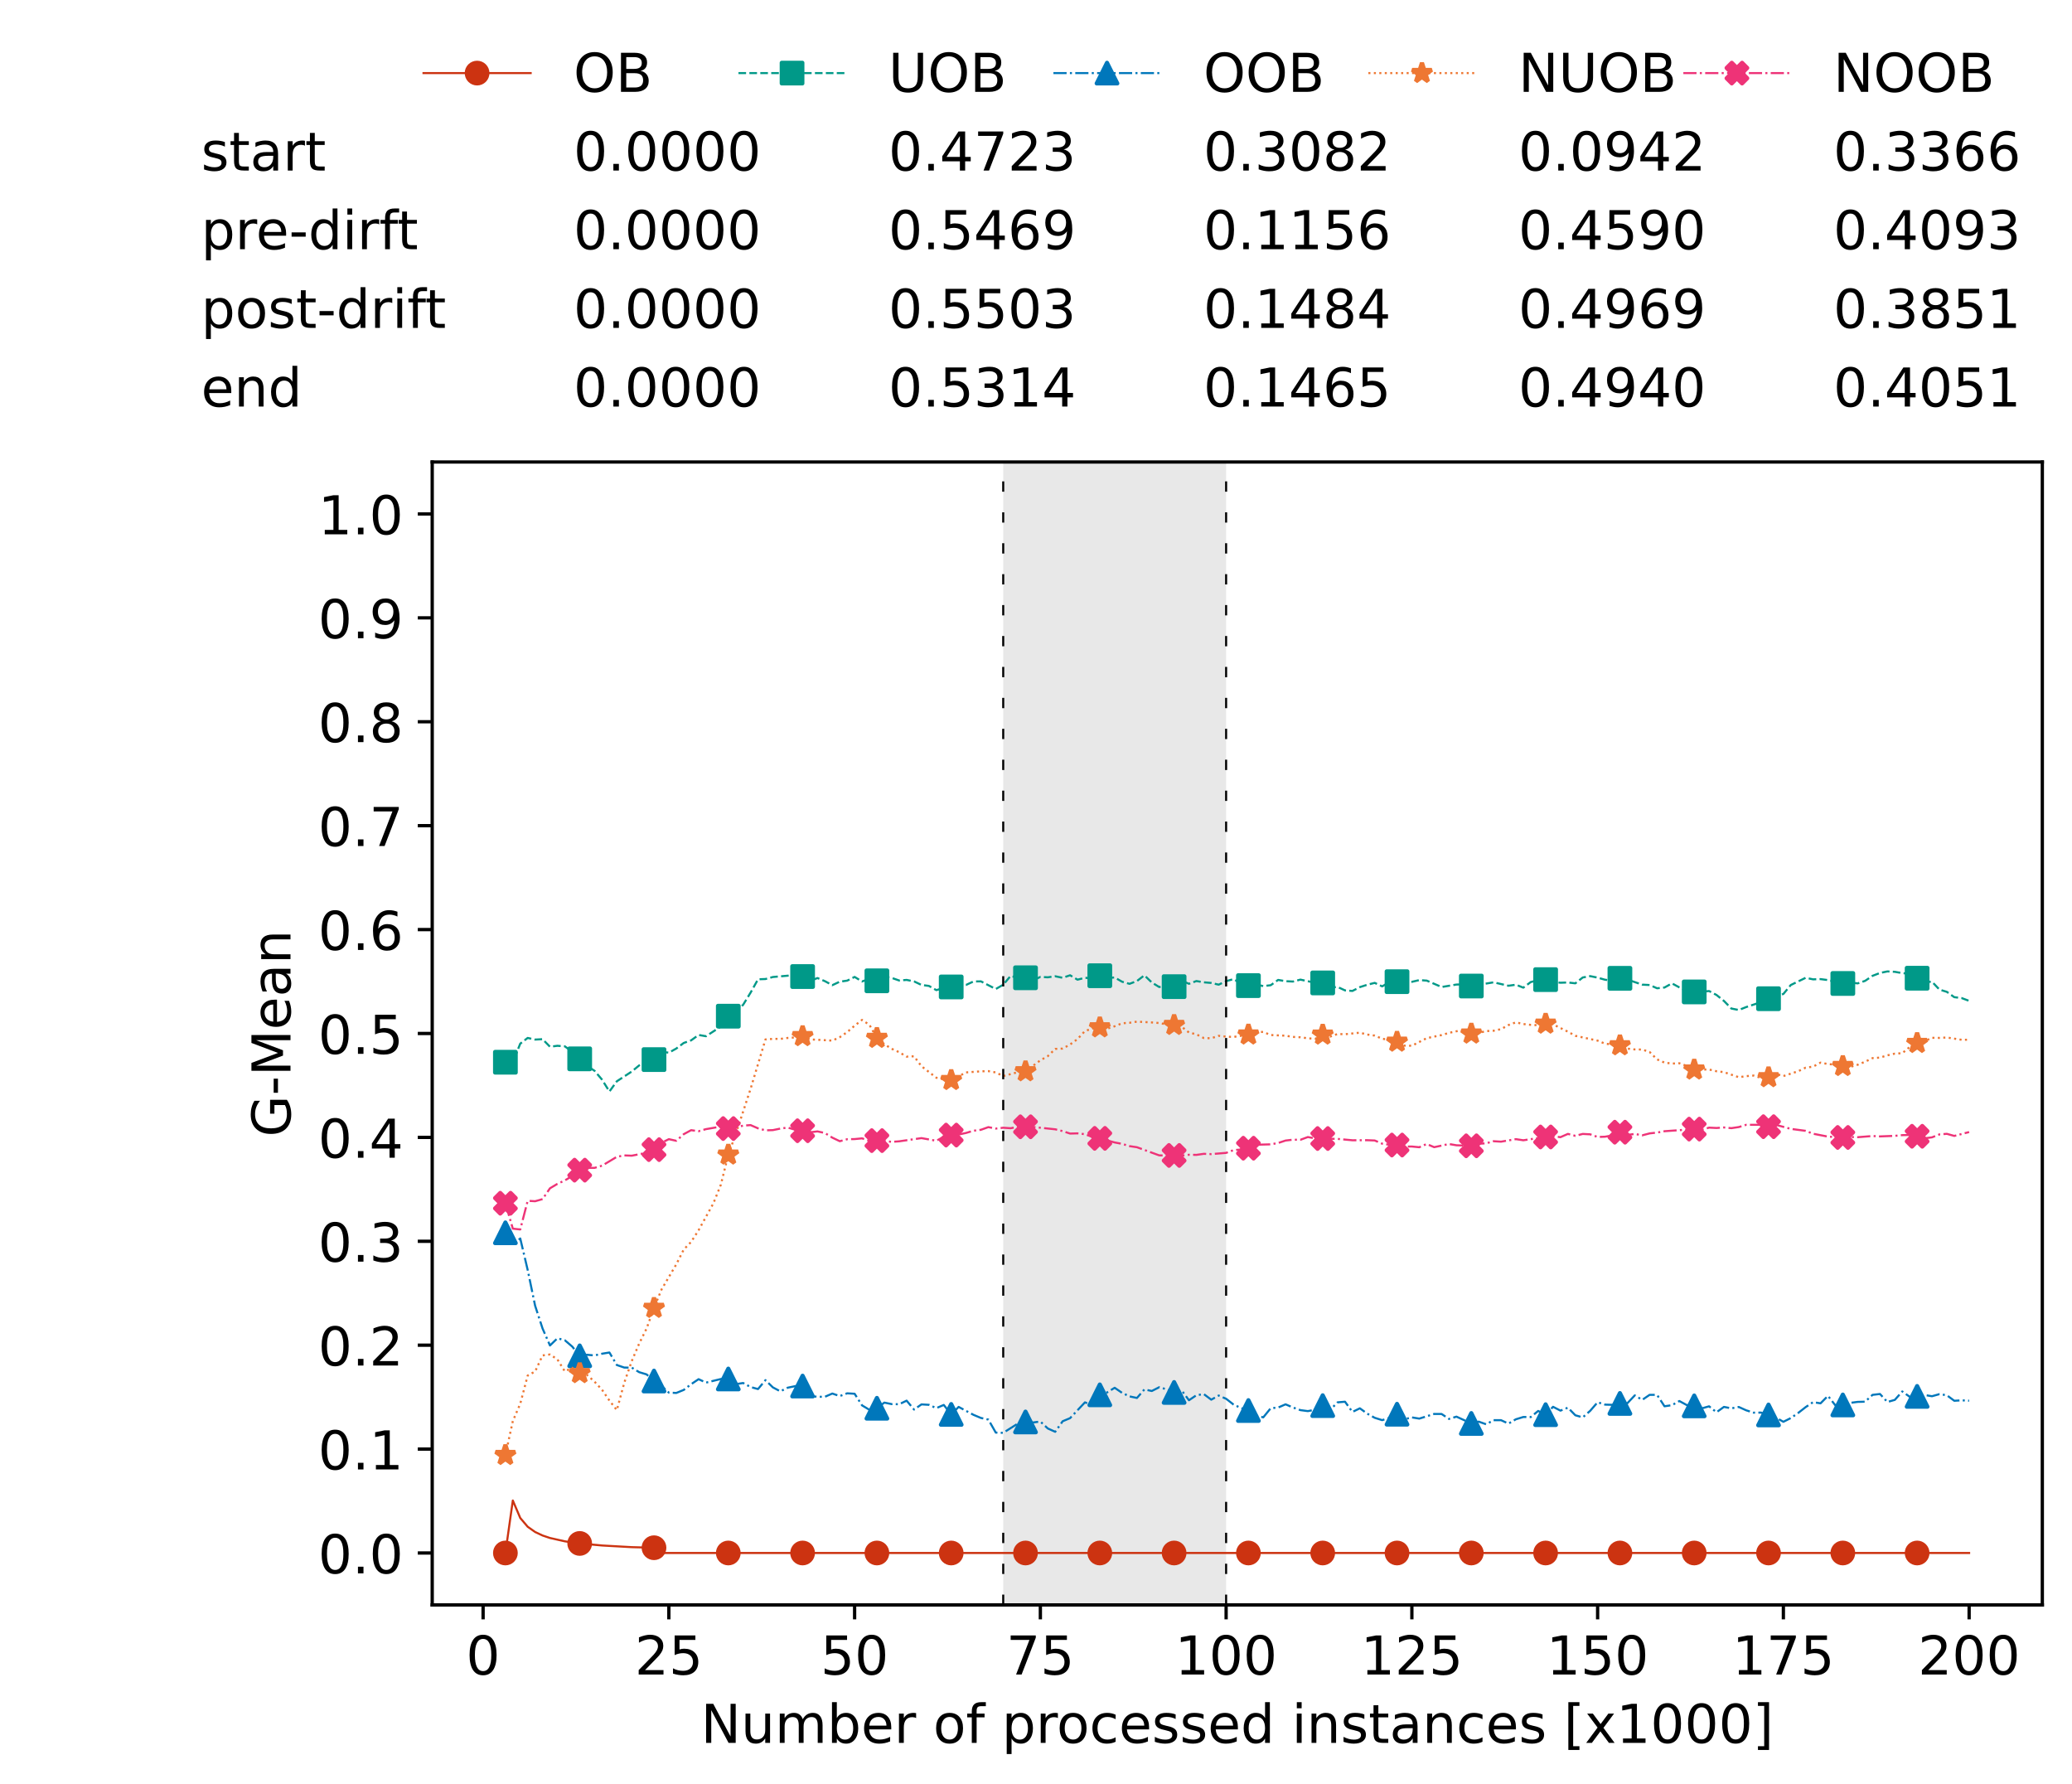 <?xml version="1.0" encoding="utf-8" standalone="no"?>
<!DOCTYPE svg PUBLIC "-//W3C//DTD SVG 1.1//EN"
  "http://www.w3.org/Graphics/SVG/1.1/DTD/svg11.dtd">
<!-- Created with matplotlib (https://matplotlib.org/) -->
<svg height="432.615pt" version="1.1" viewBox="0 0 502.65 432.615" width="502.65pt" xmlns="http://www.w3.org/2000/svg" xmlns:xlink="http://www.w3.org/1999/xlink">
 <defs>
  <style type="text/css">*{stroke-linecap:butt;stroke-linejoin:round;}</style>
 </defs>
 <g id="figure_1">
  <g id="patch_1">
   <path d="M 0 432.615 
L 502.65 432.615 
L 502.65 0 
L 0 0 
z
" style="fill:#ffffff;"/>
  </g>
  <g id="axes_1">
   <g id="patch_2">
    <path d="M 104.85 389.252 
L 495.45 389.252 
L 495.45 112.052 
L 104.85 112.052 
z
" style="fill:#ffffff;"/>
   </g>
   <g id="patch_3">
    <path clip-path="url(#p17cc0bf087)" d="M 297.446 389.252 
L 297.446 112.052 
L 243.372 112.052 
L 243.372 389.252 
z
" style="fill:#d3d3d3;opacity:0.5;"/>
   </g>
   <g id="matplotlib.axis_1">
    <g id="xtick_1">
     <g id="line2d_1">
      <defs>
       <path d="M 0 0 
L 0 3.5 
" id="me01a898f66" style="stroke:#000000;stroke-width:0.8;"/>
      </defs>
      <g>
       <use style="stroke:#000000;stroke-width:0.8;" x="117.197" xlink:href="#me01a898f66" y="389.252"/>
      </g>
     </g>
     <g id="text_1">
      <!-- 0 -->
      <g transform="translate(113.061 406.13)scale(0.13 -0.13)">
       <defs>
        <path d="M 31.781 66.406 
Q 24.172 66.406 20.328 58.906 
Q 16.5 51.422 16.5 36.375 
Q 16.5 21.391 20.328 13.891 
Q 24.172 6.391 31.781 6.391 
Q 39.453 6.391 43.281 13.891 
Q 47.125 21.391 47.125 36.375 
Q 47.125 51.422 43.281 58.906 
Q 39.453 66.406 31.781 66.406 
z
M 31.781 74.219 
Q 44.047 74.219 50.516 64.516 
Q 56.984 54.828 56.984 36.375 
Q 56.984 17.969 50.516 8.266 
Q 44.047 -1.422 31.781 -1.422 
Q 19.531 -1.422 13.062 8.266 
Q 6.594 17.969 6.594 36.375 
Q 6.594 54.828 13.062 64.516 
Q 19.531 74.219 31.781 74.219 
z
" id="DejaVuSans-48"/>
       </defs>
       <use xlink:href="#DejaVuSans-48"/>
      </g>
     </g>
    </g>
    <g id="xtick_2">
     <g id="line2d_2">
      <g>
       <use style="stroke:#000000;stroke-width:0.8;" x="162.259" xlink:href="#me01a898f66" y="389.252"/>
      </g>
     </g>
     <g id="text_2">
      <!-- 25 -->
      <g transform="translate(153.988 406.13)scale(0.13 -0.13)">
       <defs>
        <path d="M 19.188 8.297 
L 53.609 8.297 
L 53.609 0 
L 7.328 0 
L 7.328 8.297 
Q 12.938 14.109 22.625 23.891 
Q 32.328 33.688 34.812 36.531 
Q 39.547 41.844 41.422 45.531 
Q 43.312 49.219 43.312 52.781 
Q 43.312 58.594 39.234 62.25 
Q 35.156 65.922 28.609 65.922 
Q 23.969 65.922 18.812 64.312 
Q 13.672 62.703 7.812 59.422 
L 7.812 69.391 
Q 13.766 71.781 18.938 73 
Q 24.125 74.219 28.422 74.219 
Q 39.75 74.219 46.484 68.547 
Q 53.219 62.891 53.219 53.422 
Q 53.219 48.922 51.531 44.891 
Q 49.859 40.875 45.406 35.406 
Q 44.188 33.984 37.641 27.219 
Q 31.109 20.453 19.188 8.297 
z
" id="DejaVuSans-50"/>
        <path d="M 10.797 72.906 
L 49.516 72.906 
L 49.516 64.594 
L 19.828 64.594 
L 19.828 46.734 
Q 21.969 47.469 24.109 47.828 
Q 26.266 48.188 28.422 48.188 
Q 40.625 48.188 47.75 41.5 
Q 54.891 34.812 54.891 23.391 
Q 54.891 11.625 47.562 5.094 
Q 40.234 -1.422 26.906 -1.422 
Q 22.312 -1.422 17.547 -0.641 
Q 12.797 0.141 7.719 1.703 
L 7.719 11.625 
Q 12.109 9.234 16.797 8.062 
Q 21.484 6.891 26.703 6.891 
Q 35.156 6.891 40.078 11.328 
Q 45.016 15.766 45.016 23.391 
Q 45.016 31 40.078 35.438 
Q 35.156 39.891 26.703 39.891 
Q 22.75 39.891 18.812 39.016 
Q 14.891 38.141 10.797 36.281 
z
" id="DejaVuSans-53"/>
       </defs>
       <use xlink:href="#DejaVuSans-50"/>
       <use x="63.623" xlink:href="#DejaVuSans-53"/>
      </g>
     </g>
    </g>
    <g id="xtick_3">
     <g id="line2d_3">
      <g>
       <use style="stroke:#000000;stroke-width:0.8;" x="207.322" xlink:href="#me01a898f66" y="389.252"/>
      </g>
     </g>
     <g id="text_3">
      <!-- 50 -->
      <g transform="translate(199.05 406.13)scale(0.13 -0.13)">
       <use xlink:href="#DejaVuSans-53"/>
       <use x="63.623" xlink:href="#DejaVuSans-48"/>
      </g>
     </g>
    </g>
    <g id="xtick_4">
     <g id="line2d_4">
      <g>
       <use style="stroke:#000000;stroke-width:0.8;" x="252.384" xlink:href="#me01a898f66" y="389.252"/>
      </g>
     </g>
     <g id="text_4">
      <!-- 75 -->
      <g transform="translate(244.113 406.13)scale(0.13 -0.13)">
       <defs>
        <path d="M 8.203 72.906 
L 55.078 72.906 
L 55.078 68.703 
L 28.609 0 
L 18.312 0 
L 43.219 64.594 
L 8.203 64.594 
z
" id="DejaVuSans-55"/>
       </defs>
       <use xlink:href="#DejaVuSans-55"/>
       <use x="63.623" xlink:href="#DejaVuSans-53"/>
      </g>
     </g>
    </g>
    <g id="xtick_5">
     <g id="line2d_5">
      <g>
       <use style="stroke:#000000;stroke-width:0.8;" x="297.446" xlink:href="#me01a898f66" y="389.252"/>
      </g>
     </g>
     <g id="text_5">
      <!-- 100 -->
      <g transform="translate(285.039 406.13)scale(0.13 -0.13)">
       <defs>
        <path d="M 12.406 8.297 
L 28.516 8.297 
L 28.516 63.922 
L 10.984 60.406 
L 10.984 69.391 
L 28.422 72.906 
L 38.281 72.906 
L 38.281 8.297 
L 54.391 8.297 
L 54.391 0 
L 12.406 0 
z
" id="DejaVuSans-49"/>
       </defs>
       <use xlink:href="#DejaVuSans-49"/>
       <use x="63.623" xlink:href="#DejaVuSans-48"/>
       <use x="127.246" xlink:href="#DejaVuSans-48"/>
      </g>
     </g>
    </g>
    <g id="xtick_6">
     <g id="line2d_6">
      <g>
       <use style="stroke:#000000;stroke-width:0.8;" x="342.509" xlink:href="#me01a898f66" y="389.252"/>
      </g>
     </g>
     <g id="text_6">
      <!-- 125 -->
      <g transform="translate(330.102 406.13)scale(0.13 -0.13)">
       <use xlink:href="#DejaVuSans-49"/>
       <use x="63.623" xlink:href="#DejaVuSans-50"/>
       <use x="127.246" xlink:href="#DejaVuSans-53"/>
      </g>
     </g>
    </g>
    <g id="xtick_7">
     <g id="line2d_7">
      <g>
       <use style="stroke:#000000;stroke-width:0.8;" x="387.571" xlink:href="#me01a898f66" y="389.252"/>
      </g>
     </g>
     <g id="text_7">
      <!-- 150 -->
      <g transform="translate(375.164 406.13)scale(0.13 -0.13)">
       <use xlink:href="#DejaVuSans-49"/>
       <use x="63.623" xlink:href="#DejaVuSans-53"/>
       <use x="127.246" xlink:href="#DejaVuSans-48"/>
      </g>
     </g>
    </g>
    <g id="xtick_8">
     <g id="line2d_8">
      <g>
       <use style="stroke:#000000;stroke-width:0.8;" x="432.633" xlink:href="#me01a898f66" y="389.252"/>
      </g>
     </g>
     <g id="text_8">
      <!-- 175 -->
      <g transform="translate(420.226 406.13)scale(0.13 -0.13)">
       <use xlink:href="#DejaVuSans-49"/>
       <use x="63.623" xlink:href="#DejaVuSans-55"/>
       <use x="127.246" xlink:href="#DejaVuSans-53"/>
      </g>
     </g>
    </g>
    <g id="xtick_9">
     <g id="line2d_9">
      <g>
       <use style="stroke:#000000;stroke-width:0.8;" x="477.695" xlink:href="#me01a898f66" y="389.252"/>
      </g>
     </g>
     <g id="text_9">
      <!-- 200 -->
      <g transform="translate(465.289 406.13)scale(0.13 -0.13)">
       <use xlink:href="#DejaVuSans-50"/>
       <use x="63.623" xlink:href="#DejaVuSans-48"/>
       <use x="127.246" xlink:href="#DejaVuSans-48"/>
      </g>
     </g>
    </g>
    <g id="text_10">
     <!-- Number of processed instances [x1000] -->
     <g transform="translate(170.025 422.711)scale(0.13 -0.13)">
      <defs>
       <path d="M 9.812 72.906 
L 23.094 72.906 
L 55.422 11.922 
L 55.422 72.906 
L 64.984 72.906 
L 64.984 0 
L 51.703 0 
L 19.391 60.984 
L 19.391 0 
L 9.812 0 
z
" id="DejaVuSans-78"/>
       <path d="M 8.5 21.578 
L 8.5 54.688 
L 17.484 54.688 
L 17.484 21.922 
Q 17.484 14.156 20.5 10.266 
Q 23.531 6.391 29.594 6.391 
Q 36.859 6.391 41.078 11.031 
Q 45.312 15.672 45.312 23.688 
L 45.312 54.688 
L 54.297 54.688 
L 54.297 0 
L 45.312 0 
L 45.312 8.406 
Q 42.047 3.422 37.719 1 
Q 33.406 -1.422 27.688 -1.422 
Q 18.266 -1.422 13.375 4.438 
Q 8.5 10.297 8.5 21.578 
z
M 31.109 56 
z
" id="DejaVuSans-117"/>
       <path d="M 52 44.188 
Q 55.375 50.25 60.062 53.125 
Q 64.75 56 71.094 56 
Q 79.641 56 84.281 50.016 
Q 88.922 44.047 88.922 33.016 
L 88.922 0 
L 79.891 0 
L 79.891 32.719 
Q 79.891 40.578 77.094 44.375 
Q 74.312 48.188 68.609 48.188 
Q 61.625 48.188 57.562 43.547 
Q 53.516 38.922 53.516 30.906 
L 53.516 0 
L 44.484 0 
L 44.484 32.719 
Q 44.484 40.625 41.703 44.406 
Q 38.922 48.188 33.109 48.188 
Q 26.219 48.188 22.156 43.531 
Q 18.109 38.875 18.109 30.906 
L 18.109 0 
L 9.078 0 
L 9.078 54.688 
L 18.109 54.688 
L 18.109 46.188 
Q 21.188 51.219 25.484 53.609 
Q 29.781 56 35.688 56 
Q 41.656 56 45.828 52.969 
Q 50 49.953 52 44.188 
z
" id="DejaVuSans-109"/>
       <path d="M 48.688 27.297 
Q 48.688 37.203 44.609 42.844 
Q 40.531 48.484 33.406 48.484 
Q 26.266 48.484 22.188 42.844 
Q 18.109 37.203 18.109 27.297 
Q 18.109 17.391 22.188 11.75 
Q 26.266 6.109 33.406 6.109 
Q 40.531 6.109 44.609 11.75 
Q 48.688 17.391 48.688 27.297 
z
M 18.109 46.391 
Q 20.953 51.266 25.266 53.625 
Q 29.594 56 35.594 56 
Q 45.562 56 51.781 48.094 
Q 58.016 40.188 58.016 27.297 
Q 58.016 14.406 51.781 6.484 
Q 45.562 -1.422 35.594 -1.422 
Q 29.594 -1.422 25.266 0.953 
Q 20.953 3.328 18.109 8.203 
L 18.109 0 
L 9.078 0 
L 9.078 75.984 
L 18.109 75.984 
z
" id="DejaVuSans-98"/>
       <path d="M 56.203 29.594 
L 56.203 25.203 
L 14.891 25.203 
Q 15.484 15.922 20.484 11.062 
Q 25.484 6.203 34.422 6.203 
Q 39.594 6.203 44.453 7.469 
Q 49.312 8.734 54.109 11.281 
L 54.109 2.781 
Q 49.266 0.734 44.188 -0.344 
Q 39.109 -1.422 33.891 -1.422 
Q 20.797 -1.422 13.156 6.188 
Q 5.516 13.812 5.516 26.812 
Q 5.516 40.234 12.766 48.109 
Q 20.016 56 32.328 56 
Q 43.359 56 49.781 48.891 
Q 56.203 41.797 56.203 29.594 
z
M 47.219 32.234 
Q 47.125 39.594 43.094 43.984 
Q 39.062 48.391 32.422 48.391 
Q 24.906 48.391 20.391 44.141 
Q 15.875 39.891 15.188 32.172 
z
" id="DejaVuSans-101"/>
       <path d="M 41.109 46.297 
Q 39.594 47.172 37.812 47.578 
Q 36.031 48 33.891 48 
Q 26.266 48 22.188 43.047 
Q 18.109 38.094 18.109 28.812 
L 18.109 0 
L 9.078 0 
L 9.078 54.688 
L 18.109 54.688 
L 18.109 46.188 
Q 20.953 51.172 25.484 53.578 
Q 30.031 56 36.531 56 
Q 37.453 56 38.578 55.875 
Q 39.703 55.766 41.062 55.516 
z
" id="DejaVuSans-114"/>
       <path id="DejaVuSans-32"/>
       <path d="M 30.609 48.391 
Q 23.391 48.391 19.188 42.75 
Q 14.984 37.109 14.984 27.297 
Q 14.984 17.484 19.156 11.844 
Q 23.344 6.203 30.609 6.203 
Q 37.797 6.203 41.984 11.859 
Q 46.188 17.531 46.188 27.297 
Q 46.188 37.016 41.984 42.703 
Q 37.797 48.391 30.609 48.391 
z
M 30.609 56 
Q 42.328 56 49.016 48.375 
Q 55.719 40.766 55.719 27.297 
Q 55.719 13.875 49.016 6.219 
Q 42.328 -1.422 30.609 -1.422 
Q 18.844 -1.422 12.172 6.219 
Q 5.516 13.875 5.516 27.297 
Q 5.516 40.766 12.172 48.375 
Q 18.844 56 30.609 56 
z
" id="DejaVuSans-111"/>
       <path d="M 37.109 75.984 
L 37.109 68.5 
L 28.516 68.5 
Q 23.688 68.5 21.797 66.547 
Q 19.922 64.594 19.922 59.516 
L 19.922 54.688 
L 34.719 54.688 
L 34.719 47.703 
L 19.922 47.703 
L 19.922 0 
L 10.891 0 
L 10.891 47.703 
L 2.297 47.703 
L 2.297 54.688 
L 10.891 54.688 
L 10.891 58.5 
Q 10.891 67.625 15.141 71.797 
Q 19.391 75.984 28.609 75.984 
z
" id="DejaVuSans-102"/>
       <path d="M 18.109 8.203 
L 18.109 -20.797 
L 9.078 -20.797 
L 9.078 54.688 
L 18.109 54.688 
L 18.109 46.391 
Q 20.953 51.266 25.266 53.625 
Q 29.594 56 35.594 56 
Q 45.562 56 51.781 48.094 
Q 58.016 40.188 58.016 27.297 
Q 58.016 14.406 51.781 6.484 
Q 45.562 -1.422 35.594 -1.422 
Q 29.594 -1.422 25.266 0.953 
Q 20.953 3.328 18.109 8.203 
z
M 48.688 27.297 
Q 48.688 37.203 44.609 42.844 
Q 40.531 48.484 33.406 48.484 
Q 26.266 48.484 22.188 42.844 
Q 18.109 37.203 18.109 27.297 
Q 18.109 17.391 22.188 11.75 
Q 26.266 6.109 33.406 6.109 
Q 40.531 6.109 44.609 11.75 
Q 48.688 17.391 48.688 27.297 
z
" id="DejaVuSans-112"/>
       <path d="M 48.781 52.594 
L 48.781 44.188 
Q 44.969 46.297 41.141 47.344 
Q 37.312 48.391 33.406 48.391 
Q 24.656 48.391 19.812 42.844 
Q 14.984 37.312 14.984 27.297 
Q 14.984 17.281 19.812 11.734 
Q 24.656 6.203 33.406 6.203 
Q 37.312 6.203 41.141 7.25 
Q 44.969 8.297 48.781 10.406 
L 48.781 2.094 
Q 45.016 0.344 40.984 -0.531 
Q 36.969 -1.422 32.422 -1.422 
Q 20.062 -1.422 12.781 6.344 
Q 5.516 14.109 5.516 27.297 
Q 5.516 40.672 12.859 48.328 
Q 20.219 56 33.016 56 
Q 37.156 56 41.109 55.141 
Q 45.062 54.297 48.781 52.594 
z
" id="DejaVuSans-99"/>
       <path d="M 44.281 53.078 
L 44.281 44.578 
Q 40.484 46.531 36.375 47.5 
Q 32.281 48.484 27.875 48.484 
Q 21.188 48.484 17.844 46.438 
Q 14.5 44.391 14.5 40.281 
Q 14.5 37.156 16.891 35.375 
Q 19.281 33.594 26.516 31.984 
L 29.594 31.297 
Q 39.156 29.25 43.188 25.516 
Q 47.219 21.781 47.219 15.094 
Q 47.219 7.469 41.188 3.016 
Q 35.156 -1.422 24.609 -1.422 
Q 20.219 -1.422 15.453 -0.562 
Q 10.688 0.297 5.422 2 
L 5.422 11.281 
Q 10.406 8.688 15.234 7.391 
Q 20.062 6.109 24.812 6.109 
Q 31.156 6.109 34.562 8.281 
Q 37.984 10.453 37.984 14.406 
Q 37.984 18.062 35.516 20.016 
Q 33.062 21.969 24.703 23.781 
L 21.578 24.516 
Q 13.234 26.266 9.516 29.906 
Q 5.812 33.547 5.812 39.891 
Q 5.812 47.609 11.281 51.797 
Q 16.75 56 26.812 56 
Q 31.781 56 36.172 55.266 
Q 40.578 54.547 44.281 53.078 
z
" id="DejaVuSans-115"/>
       <path d="M 45.406 46.391 
L 45.406 75.984 
L 54.391 75.984 
L 54.391 0 
L 45.406 0 
L 45.406 8.203 
Q 42.578 3.328 38.25 0.953 
Q 33.938 -1.422 27.875 -1.422 
Q 17.969 -1.422 11.734 6.484 
Q 5.516 14.406 5.516 27.297 
Q 5.516 40.188 11.734 48.094 
Q 17.969 56 27.875 56 
Q 33.938 56 38.25 53.625 
Q 42.578 51.266 45.406 46.391 
z
M 14.797 27.297 
Q 14.797 17.391 18.875 11.75 
Q 22.953 6.109 30.078 6.109 
Q 37.203 6.109 41.297 11.75 
Q 45.406 17.391 45.406 27.297 
Q 45.406 37.203 41.297 42.844 
Q 37.203 48.484 30.078 48.484 
Q 22.953 48.484 18.875 42.844 
Q 14.797 37.203 14.797 27.297 
z
" id="DejaVuSans-100"/>
       <path d="M 9.422 54.688 
L 18.406 54.688 
L 18.406 0 
L 9.422 0 
z
M 9.422 75.984 
L 18.406 75.984 
L 18.406 64.594 
L 9.422 64.594 
z
" id="DejaVuSans-105"/>
       <path d="M 54.891 33.016 
L 54.891 0 
L 45.906 0 
L 45.906 32.719 
Q 45.906 40.484 42.875 44.328 
Q 39.844 48.188 33.797 48.188 
Q 26.516 48.188 22.312 43.547 
Q 18.109 38.922 18.109 30.906 
L 18.109 0 
L 9.078 0 
L 9.078 54.688 
L 18.109 54.688 
L 18.109 46.188 
Q 21.344 51.125 25.703 53.562 
Q 30.078 56 35.797 56 
Q 45.219 56 50.047 50.172 
Q 54.891 44.344 54.891 33.016 
z
" id="DejaVuSans-110"/>
       <path d="M 18.312 70.219 
L 18.312 54.688 
L 36.812 54.688 
L 36.812 47.703 
L 18.312 47.703 
L 18.312 18.016 
Q 18.312 11.328 20.141 9.422 
Q 21.969 7.516 27.594 7.516 
L 36.812 7.516 
L 36.812 0 
L 27.594 0 
Q 17.188 0 13.234 3.875 
Q 9.281 7.766 9.281 18.016 
L 9.281 47.703 
L 2.688 47.703 
L 2.688 54.688 
L 9.281 54.688 
L 9.281 70.219 
z
" id="DejaVuSans-116"/>
       <path d="M 34.281 27.484 
Q 23.391 27.484 19.188 25 
Q 14.984 22.516 14.984 16.5 
Q 14.984 11.719 18.141 8.906 
Q 21.297 6.109 26.703 6.109 
Q 34.188 6.109 38.703 11.406 
Q 43.219 16.703 43.219 25.484 
L 43.219 27.484 
z
M 52.203 31.203 
L 52.203 0 
L 43.219 0 
L 43.219 8.297 
Q 40.141 3.328 35.547 0.953 
Q 30.953 -1.422 24.312 -1.422 
Q 15.922 -1.422 10.953 3.297 
Q 6 8.016 6 15.922 
Q 6 25.141 12.172 29.828 
Q 18.359 34.516 30.609 34.516 
L 43.219 34.516 
L 43.219 35.406 
Q 43.219 41.609 39.141 45 
Q 35.062 48.391 27.688 48.391 
Q 23 48.391 18.547 47.266 
Q 14.109 46.141 10.016 43.891 
L 10.016 52.203 
Q 14.938 54.109 19.578 55.047 
Q 24.219 56 28.609 56 
Q 40.484 56 46.344 49.844 
Q 52.203 43.703 52.203 31.203 
z
" id="DejaVuSans-97"/>
       <path d="M 8.594 75.984 
L 29.297 75.984 
L 29.297 69 
L 17.578 69 
L 17.578 -6.203 
L 29.297 -6.203 
L 29.297 -13.188 
L 8.594 -13.188 
z
" id="DejaVuSans-91"/>
       <path d="M 54.891 54.688 
L 35.109 28.078 
L 55.906 0 
L 45.312 0 
L 29.391 21.484 
L 13.484 0 
L 2.875 0 
L 24.125 28.609 
L 4.688 54.688 
L 15.281 54.688 
L 29.781 35.203 
L 44.281 54.688 
z
" id="DejaVuSans-120"/>
       <path d="M 30.422 75.984 
L 30.422 -13.188 
L 9.719 -13.188 
L 9.719 -6.203 
L 21.391 -6.203 
L 21.391 69 
L 9.719 69 
L 9.719 75.984 
z
" id="DejaVuSans-93"/>
      </defs>
      <use xlink:href="#DejaVuSans-78"/>
      <use x="74.805" xlink:href="#DejaVuSans-117"/>
      <use x="138.184" xlink:href="#DejaVuSans-109"/>
      <use x="235.596" xlink:href="#DejaVuSans-98"/>
      <use x="299.072" xlink:href="#DejaVuSans-101"/>
      <use x="360.596" xlink:href="#DejaVuSans-114"/>
      <use x="401.709" xlink:href="#DejaVuSans-32"/>
      <use x="433.496" xlink:href="#DejaVuSans-111"/>
      <use x="494.678" xlink:href="#DejaVuSans-102"/>
      <use x="529.883" xlink:href="#DejaVuSans-32"/>
      <use x="561.67" xlink:href="#DejaVuSans-112"/>
      <use x="625.146" xlink:href="#DejaVuSans-114"/>
      <use x="664.01" xlink:href="#DejaVuSans-111"/>
      <use x="725.191" xlink:href="#DejaVuSans-99"/>
      <use x="780.172" xlink:href="#DejaVuSans-101"/>
      <use x="841.695" xlink:href="#DejaVuSans-115"/>
      <use x="893.795" xlink:href="#DejaVuSans-115"/>
      <use x="945.895" xlink:href="#DejaVuSans-101"/>
      <use x="1007.418" xlink:href="#DejaVuSans-100"/>
      <use x="1070.895" xlink:href="#DejaVuSans-32"/>
      <use x="1102.682" xlink:href="#DejaVuSans-105"/>
      <use x="1130.465" xlink:href="#DejaVuSans-110"/>
      <use x="1193.844" xlink:href="#DejaVuSans-115"/>
      <use x="1245.943" xlink:href="#DejaVuSans-116"/>
      <use x="1285.152" xlink:href="#DejaVuSans-97"/>
      <use x="1346.432" xlink:href="#DejaVuSans-110"/>
      <use x="1409.811" xlink:href="#DejaVuSans-99"/>
      <use x="1464.791" xlink:href="#DejaVuSans-101"/>
      <use x="1526.314" xlink:href="#DejaVuSans-115"/>
      <use x="1578.414" xlink:href="#DejaVuSans-32"/>
      <use x="1610.201" xlink:href="#DejaVuSans-91"/>
      <use x="1649.215" xlink:href="#DejaVuSans-120"/>
      <use x="1708.395" xlink:href="#DejaVuSans-49"/>
      <use x="1772.018" xlink:href="#DejaVuSans-48"/>
      <use x="1835.641" xlink:href="#DejaVuSans-48"/>
      <use x="1899.264" xlink:href="#DejaVuSans-48"/>
      <use x="1962.887" xlink:href="#DejaVuSans-93"/>
     </g>
    </g>
   </g>
   <g id="matplotlib.axis_2">
    <g id="ytick_1">
     <g id="line2d_10">
      <defs>
       <path d="M 0 0 
L -3.5 0 
" id="m1e59c0902c" style="stroke:#000000;stroke-width:0.8;"/>
      </defs>
      <g>
       <use style="stroke:#000000;stroke-width:0.8;" x="104.85" xlink:href="#m1e59c0902c" y="376.652"/>
      </g>
     </g>
     <g id="text_11">
      <!-- 0.0 -->
      <g transform="translate(77.176 381.591)scale(0.13 -0.13)">
       <defs>
        <path d="M 10.688 12.406 
L 21 12.406 
L 21 0 
L 10.688 0 
z
" id="DejaVuSans-46"/>
       </defs>
       <use xlink:href="#DejaVuSans-48"/>
       <use x="63.623" xlink:href="#DejaVuSans-46"/>
       <use x="95.41" xlink:href="#DejaVuSans-48"/>
      </g>
     </g>
    </g>
    <g id="ytick_2">
     <g id="line2d_11">
      <g>
       <use style="stroke:#000000;stroke-width:0.8;" x="104.85" xlink:href="#m1e59c0902c" y="351.452"/>
      </g>
     </g>
     <g id="text_12">
      <!-- 0.1 -->
      <g transform="translate(77.176 356.391)scale(0.13 -0.13)">
       <use xlink:href="#DejaVuSans-48"/>
       <use x="63.623" xlink:href="#DejaVuSans-46"/>
       <use x="95.41" xlink:href="#DejaVuSans-49"/>
      </g>
     </g>
    </g>
    <g id="ytick_3">
     <g id="line2d_12">
      <g>
       <use style="stroke:#000000;stroke-width:0.8;" x="104.85" xlink:href="#m1e59c0902c" y="326.252"/>
      </g>
     </g>
     <g id="text_13">
      <!-- 0.2 -->
      <g transform="translate(77.176 331.191)scale(0.13 -0.13)">
       <use xlink:href="#DejaVuSans-48"/>
       <use x="63.623" xlink:href="#DejaVuSans-46"/>
       <use x="95.41" xlink:href="#DejaVuSans-50"/>
      </g>
     </g>
    </g>
    <g id="ytick_4">
     <g id="line2d_13">
      <g>
       <use style="stroke:#000000;stroke-width:0.8;" x="104.85" xlink:href="#m1e59c0902c" y="301.052"/>
      </g>
     </g>
     <g id="text_14">
      <!-- 0.3 -->
      <g transform="translate(77.176 305.991)scale(0.13 -0.13)">
       <defs>
        <path d="M 40.578 39.312 
Q 47.656 37.797 51.625 33 
Q 55.609 28.219 55.609 21.188 
Q 55.609 10.406 48.188 4.484 
Q 40.766 -1.422 27.094 -1.422 
Q 22.516 -1.422 17.656 -0.516 
Q 12.797 0.391 7.625 2.203 
L 7.625 11.719 
Q 11.719 9.328 16.594 8.109 
Q 21.484 6.891 26.812 6.891 
Q 36.078 6.891 40.938 10.547 
Q 45.797 14.203 45.797 21.188 
Q 45.797 27.641 41.281 31.266 
Q 36.766 34.906 28.719 34.906 
L 20.219 34.906 
L 20.219 43.016 
L 29.109 43.016 
Q 36.375 43.016 40.234 45.922 
Q 44.094 48.828 44.094 54.297 
Q 44.094 59.906 40.109 62.906 
Q 36.141 65.922 28.719 65.922 
Q 24.656 65.922 20.016 65.031 
Q 15.375 64.156 9.812 62.312 
L 9.812 71.094 
Q 15.438 72.656 20.344 73.438 
Q 25.25 74.219 29.594 74.219 
Q 40.828 74.219 47.359 69.109 
Q 53.906 64.016 53.906 55.328 
Q 53.906 49.266 50.438 45.094 
Q 46.969 40.922 40.578 39.312 
z
" id="DejaVuSans-51"/>
       </defs>
       <use xlink:href="#DejaVuSans-48"/>
       <use x="63.623" xlink:href="#DejaVuSans-46"/>
       <use x="95.41" xlink:href="#DejaVuSans-51"/>
      </g>
     </g>
    </g>
    <g id="ytick_5">
     <g id="line2d_14">
      <g>
       <use style="stroke:#000000;stroke-width:0.8;" x="104.85" xlink:href="#m1e59c0902c" y="275.852"/>
      </g>
     </g>
     <g id="text_15">
      <!-- 0.4 -->
      <g transform="translate(77.176 280.791)scale(0.13 -0.13)">
       <defs>
        <path d="M 37.797 64.312 
L 12.891 25.391 
L 37.797 25.391 
z
M 35.203 72.906 
L 47.609 72.906 
L 47.609 25.391 
L 58.016 25.391 
L 58.016 17.188 
L 47.609 17.188 
L 47.609 0 
L 37.797 0 
L 37.797 17.188 
L 4.891 17.188 
L 4.891 26.703 
z
" id="DejaVuSans-52"/>
       </defs>
       <use xlink:href="#DejaVuSans-48"/>
       <use x="63.623" xlink:href="#DejaVuSans-46"/>
       <use x="95.41" xlink:href="#DejaVuSans-52"/>
      </g>
     </g>
    </g>
    <g id="ytick_6">
     <g id="line2d_15">
      <g>
       <use style="stroke:#000000;stroke-width:0.8;" x="104.85" xlink:href="#m1e59c0902c" y="250.652"/>
      </g>
     </g>
     <g id="text_16">
      <!-- 0.5 -->
      <g transform="translate(77.176 255.591)scale(0.13 -0.13)">
       <use xlink:href="#DejaVuSans-48"/>
       <use x="63.623" xlink:href="#DejaVuSans-46"/>
       <use x="95.41" xlink:href="#DejaVuSans-53"/>
      </g>
     </g>
    </g>
    <g id="ytick_7">
     <g id="line2d_16">
      <g>
       <use style="stroke:#000000;stroke-width:0.8;" x="104.85" xlink:href="#m1e59c0902c" y="225.452"/>
      </g>
     </g>
     <g id="text_17">
      <!-- 0.6 -->
      <g transform="translate(77.176 230.391)scale(0.13 -0.13)">
       <defs>
        <path d="M 33.016 40.375 
Q 26.375 40.375 22.484 35.828 
Q 18.609 31.297 18.609 23.391 
Q 18.609 15.531 22.484 10.953 
Q 26.375 6.391 33.016 6.391 
Q 39.656 6.391 43.531 10.953 
Q 47.406 15.531 47.406 23.391 
Q 47.406 31.297 43.531 35.828 
Q 39.656 40.375 33.016 40.375 
z
M 52.594 71.297 
L 52.594 62.312 
Q 48.875 64.062 45.094 64.984 
Q 41.312 65.922 37.594 65.922 
Q 27.828 65.922 22.672 59.328 
Q 17.531 52.734 16.797 39.406 
Q 19.672 43.656 24.016 45.922 
Q 28.375 48.188 33.594 48.188 
Q 44.578 48.188 50.953 41.516 
Q 57.328 34.859 57.328 23.391 
Q 57.328 12.156 50.688 5.359 
Q 44.047 -1.422 33.016 -1.422 
Q 20.359 -1.422 13.672 8.266 
Q 6.984 17.969 6.984 36.375 
Q 6.984 53.656 15.188 63.938 
Q 23.391 74.219 37.203 74.219 
Q 40.922 74.219 44.703 73.484 
Q 48.484 72.75 52.594 71.297 
z
" id="DejaVuSans-54"/>
       </defs>
       <use xlink:href="#DejaVuSans-48"/>
       <use x="63.623" xlink:href="#DejaVuSans-46"/>
       <use x="95.41" xlink:href="#DejaVuSans-54"/>
      </g>
     </g>
    </g>
    <g id="ytick_8">
     <g id="line2d_17">
      <g>
       <use style="stroke:#000000;stroke-width:0.8;" x="104.85" xlink:href="#m1e59c0902c" y="200.252"/>
      </g>
     </g>
     <g id="text_18">
      <!-- 0.7 -->
      <g transform="translate(77.176 205.191)scale(0.13 -0.13)">
       <use xlink:href="#DejaVuSans-48"/>
       <use x="63.623" xlink:href="#DejaVuSans-46"/>
       <use x="95.41" xlink:href="#DejaVuSans-55"/>
      </g>
     </g>
    </g>
    <g id="ytick_9">
     <g id="line2d_18">
      <g>
       <use style="stroke:#000000;stroke-width:0.8;" x="104.85" xlink:href="#m1e59c0902c" y="175.052"/>
      </g>
     </g>
     <g id="text_19">
      <!-- 0.8 -->
      <g transform="translate(77.176 179.991)scale(0.13 -0.13)">
       <defs>
        <path d="M 31.781 34.625 
Q 24.75 34.625 20.719 30.859 
Q 16.703 27.094 16.703 20.516 
Q 16.703 13.922 20.719 10.156 
Q 24.75 6.391 31.781 6.391 
Q 38.812 6.391 42.859 10.172 
Q 46.922 13.969 46.922 20.516 
Q 46.922 27.094 42.891 30.859 
Q 38.875 34.625 31.781 34.625 
z
M 21.922 38.812 
Q 15.578 40.375 12.031 44.719 
Q 8.5 49.078 8.5 55.328 
Q 8.5 64.062 14.719 69.141 
Q 20.953 74.219 31.781 74.219 
Q 42.672 74.219 48.875 69.141 
Q 55.078 64.062 55.078 55.328 
Q 55.078 49.078 51.531 44.719 
Q 48 40.375 41.703 38.812 
Q 48.828 37.156 52.797 32.312 
Q 56.781 27.484 56.781 20.516 
Q 56.781 9.906 50.312 4.234 
Q 43.844 -1.422 31.781 -1.422 
Q 19.734 -1.422 13.25 4.234 
Q 6.781 9.906 6.781 20.516 
Q 6.781 27.484 10.781 32.312 
Q 14.797 37.156 21.922 38.812 
z
M 18.312 54.391 
Q 18.312 48.734 21.844 45.562 
Q 25.391 42.391 31.781 42.391 
Q 38.141 42.391 41.719 45.562 
Q 45.312 48.734 45.312 54.391 
Q 45.312 60.062 41.719 63.234 
Q 38.141 66.406 31.781 66.406 
Q 25.391 66.406 21.844 63.234 
Q 18.312 60.062 18.312 54.391 
z
" id="DejaVuSans-56"/>
       </defs>
       <use xlink:href="#DejaVuSans-48"/>
       <use x="63.623" xlink:href="#DejaVuSans-46"/>
       <use x="95.41" xlink:href="#DejaVuSans-56"/>
      </g>
     </g>
    </g>
    <g id="ytick_10">
     <g id="line2d_19">
      <g>
       <use style="stroke:#000000;stroke-width:0.8;" x="104.85" xlink:href="#m1e59c0902c" y="149.852"/>
      </g>
     </g>
     <g id="text_20">
      <!-- 0.9 -->
      <g transform="translate(77.176 154.791)scale(0.13 -0.13)">
       <defs>
        <path d="M 10.984 1.516 
L 10.984 10.5 
Q 14.703 8.734 18.5 7.812 
Q 22.312 6.891 25.984 6.891 
Q 35.75 6.891 40.891 13.453 
Q 46.047 20.016 46.781 33.406 
Q 43.953 29.203 39.594 26.953 
Q 35.25 24.703 29.984 24.703 
Q 19.047 24.703 12.672 31.312 
Q 6.297 37.938 6.297 49.422 
Q 6.297 60.641 12.938 67.422 
Q 19.578 74.219 30.609 74.219 
Q 43.266 74.219 49.922 64.516 
Q 56.594 54.828 56.594 36.375 
Q 56.594 19.141 48.406 8.859 
Q 40.234 -1.422 26.422 -1.422 
Q 22.703 -1.422 18.891 -0.688 
Q 15.094 0.047 10.984 1.516 
z
M 30.609 32.422 
Q 37.25 32.422 41.125 36.953 
Q 45.016 41.5 45.016 49.422 
Q 45.016 57.281 41.125 61.844 
Q 37.25 66.406 30.609 66.406 
Q 23.969 66.406 20.094 61.844 
Q 16.219 57.281 16.219 49.422 
Q 16.219 41.5 20.094 36.953 
Q 23.969 32.422 30.609 32.422 
z
" id="DejaVuSans-57"/>
       </defs>
       <use xlink:href="#DejaVuSans-48"/>
       <use x="63.623" xlink:href="#DejaVuSans-46"/>
       <use x="95.41" xlink:href="#DejaVuSans-57"/>
      </g>
     </g>
    </g>
    <g id="ytick_11">
     <g id="line2d_20">
      <g>
       <use style="stroke:#000000;stroke-width:0.8;" x="104.85" xlink:href="#m1e59c0902c" y="124.652"/>
      </g>
     </g>
     <g id="text_21">
      <!-- 1.0 -->
      <g transform="translate(77.176 129.591)scale(0.13 -0.13)">
       <use xlink:href="#DejaVuSans-49"/>
       <use x="63.623" xlink:href="#DejaVuSans-46"/>
       <use x="95.41" xlink:href="#DejaVuSans-48"/>
      </g>
     </g>
    </g>
    <g id="text_22">
     <!-- G-Mean -->
     <g transform="translate(70.472 275.744)rotate(-90)scale(0.13 -0.13)">
      <defs>
       <path d="M 59.516 10.406 
L 59.516 29.984 
L 43.406 29.984 
L 43.406 38.094 
L 69.281 38.094 
L 69.281 6.781 
Q 63.578 2.734 56.688 0.656 
Q 49.812 -1.422 42 -1.422 
Q 24.906 -1.422 15.25 8.562 
Q 5.609 18.562 5.609 36.375 
Q 5.609 54.25 15.25 64.234 
Q 24.906 74.219 42 74.219 
Q 49.125 74.219 55.547 72.453 
Q 61.969 70.703 67.391 67.281 
L 67.391 56.781 
Q 61.922 61.422 55.766 63.766 
Q 49.609 66.109 42.828 66.109 
Q 29.438 66.109 22.719 58.641 
Q 16.016 51.172 16.016 36.375 
Q 16.016 21.625 22.719 14.156 
Q 29.438 6.688 42.828 6.688 
Q 48.047 6.688 52.141 7.594 
Q 56.25 8.5 59.516 10.406 
z
" id="DejaVuSans-71"/>
       <path d="M 4.891 31.391 
L 31.203 31.391 
L 31.203 23.391 
L 4.891 23.391 
z
" id="DejaVuSans-45"/>
       <path d="M 9.812 72.906 
L 24.516 72.906 
L 43.109 23.297 
L 61.812 72.906 
L 76.516 72.906 
L 76.516 0 
L 66.891 0 
L 66.891 64.016 
L 48.094 14.016 
L 38.188 14.016 
L 19.391 64.016 
L 19.391 0 
L 9.812 0 
z
" id="DejaVuSans-77"/>
      </defs>
      <use xlink:href="#DejaVuSans-71"/>
      <use x="77.49" xlink:href="#DejaVuSans-45"/>
      <use x="113.574" xlink:href="#DejaVuSans-77"/>
      <use x="199.854" xlink:href="#DejaVuSans-101"/>
      <use x="261.377" xlink:href="#DejaVuSans-97"/>
      <use x="322.656" xlink:href="#DejaVuSans-110"/>
     </g>
    </g>
   </g>
   <g id="line2d_21"/>
   <g id="line2d_22"/>
   <g id="line2d_23"/>
   <g id="line2d_24"/>
   <g id="line2d_25"/>
   <g id="line2d_26">
    <path clip-path="url(#p17cc0bf087)" d="M 122.605 376.652 
L 124.407 363.924 
L 126.21 368.167 
L 128.012 370.288 
L 129.815 371.561 
L 131.617 372.409 
L 133.419 373.015 
L 137.024 373.823 
L 140.629 374.338 
L 146.037 374.834 
L 153.247 375.238 
L 158.654 375.379 
L 160.457 376.652 
L 477.695 376.652 
L 477.695 376.652 
" style="fill:none;stroke:#cc3311;stroke-linecap:square;stroke-width:0.5;"/>
    <defs>
     <path d="M 0 2.5 
C 0.663 2.5 1.299 2.237 1.768 1.768 
C 2.237 1.299 2.5 0.663 2.5 0 
C 2.5 -0.663 2.237 -1.299 1.768 -1.768 
C 1.299 -2.237 0.663 -2.5 0 -2.5 
C -0.663 -2.5 -1.299 -2.237 -1.768 -1.768 
C -2.237 -1.299 -2.5 -0.663 -2.5 0 
C -2.5 0.663 -2.237 1.299 -1.768 1.768 
C -1.299 2.237 -0.663 2.5 0 2.5 
z
" id="mc112d7f7bc" style="stroke:#cc3311;"/>
    </defs>
    <g clip-path="url(#p17cc0bf087)">
     <use style="fill:#cc3311;stroke:#cc3311;" x="122.605" xlink:href="#mc112d7f7bc" y="376.652"/>
     <use style="fill:#cc3311;stroke:#cc3311;" x="140.629" xlink:href="#mc112d7f7bc" y="374.338"/>
     <use style="fill:#cc3311;stroke:#cc3311;" x="158.654" xlink:href="#mc112d7f7bc" y="375.379"/>
     <use style="fill:#cc3311;stroke:#cc3311;" x="176.679" xlink:href="#mc112d7f7bc" y="376.652"/>
     <use style="fill:#cc3311;stroke:#cc3311;" x="194.704" xlink:href="#mc112d7f7bc" y="376.652"/>
     <use style="fill:#cc3311;stroke:#cc3311;" x="212.729" xlink:href="#mc112d7f7bc" y="376.652"/>
     <use style="fill:#cc3311;stroke:#cc3311;" x="230.754" xlink:href="#mc112d7f7bc" y="376.652"/>
     <use style="fill:#cc3311;stroke:#cc3311;" x="248.779" xlink:href="#mc112d7f7bc" y="376.652"/>
     <use style="fill:#cc3311;stroke:#cc3311;" x="266.804" xlink:href="#mc112d7f7bc" y="376.652"/>
     <use style="fill:#cc3311;stroke:#cc3311;" x="284.829" xlink:href="#mc112d7f7bc" y="376.652"/>
     <use style="fill:#cc3311;stroke:#cc3311;" x="302.854" xlink:href="#mc112d7f7bc" y="376.652"/>
     <use style="fill:#cc3311;stroke:#cc3311;" x="320.879" xlink:href="#mc112d7f7bc" y="376.652"/>
     <use style="fill:#cc3311;stroke:#cc3311;" x="338.904" xlink:href="#mc112d7f7bc" y="376.652"/>
     <use style="fill:#cc3311;stroke:#cc3311;" x="356.928" xlink:href="#mc112d7f7bc" y="376.652"/>
     <use style="fill:#cc3311;stroke:#cc3311;" x="374.953" xlink:href="#mc112d7f7bc" y="376.652"/>
     <use style="fill:#cc3311;stroke:#cc3311;" x="392.978" xlink:href="#mc112d7f7bc" y="376.652"/>
     <use style="fill:#cc3311;stroke:#cc3311;" x="411.003" xlink:href="#mc112d7f7bc" y="376.652"/>
     <use style="fill:#cc3311;stroke:#cc3311;" x="429.028" xlink:href="#mc112d7f7bc" y="376.652"/>
     <use style="fill:#cc3311;stroke:#cc3311;" x="447.053" xlink:href="#mc112d7f7bc" y="376.652"/>
     <use style="fill:#cc3311;stroke:#cc3311;" x="465.078" xlink:href="#mc112d7f7bc" y="376.652"/>
    </g>
   </g>
   <g id="line2d_27"/>
   <g id="line2d_28"/>
   <g id="line2d_29"/>
   <g id="line2d_30"/>
   <g id="line2d_31">
    <path clip-path="url(#p17cc0bf087)" d="M 122.605 257.629 
L 124.407 257.607 
L 126.21 253.118 
L 128.012 251.735 
L 129.815 252.133 
L 131.617 252.034 
L 133.419 253.871 
L 135.222 253.639 
L 137.024 253.775 
L 138.827 255.095 
L 142.432 258.522 
L 144.234 259.708 
L 146.037 261.835 
L 147.839 264.73 
L 149.642 262.247 
L 153.247 259.893 
L 155.049 258.405 
L 158.654 256.989 
L 160.457 255.079 
L 162.259 255.311 
L 164.062 254.306 
L 165.864 252.954 
L 167.667 252.32 
L 169.469 251.012 
L 171.272 251.32 
L 174.877 248.966 
L 176.679 246.457 
L 178.482 245.49 
L 180.284 243.684 
L 182.087 240.744 
L 183.889 237.512 
L 185.692 237.448 
L 187.494 236.958 
L 192.902 236.479 
L 194.704 236.848 
L 196.507 237.923 
L 198.309 237.209 
L 200.112 237.965 
L 201.914 238.936 
L 203.717 238.093 
L 205.519 237.84 
L 207.322 236.939 
L 209.124 238.042 
L 210.927 237.383 
L 212.729 237.882 
L 214.532 236.889 
L 216.334 237.177 
L 218.137 237.806 
L 219.939 237.662 
L 221.742 238.023 
L 223.544 238.884 
L 225.347 239.117 
L 227.149 240.14 
L 228.952 239.606 
L 230.754 239.37 
L 232.557 238.836 
L 234.359 238.878 
L 236.162 238.04 
L 237.964 238.012 
L 241.569 239.871 
L 243.372 238.827 
L 245.174 236.685 
L 246.976 237.183 
L 248.779 237.148 
L 250.581 237.776 
L 252.384 236.937 
L 254.186 237.027 
L 255.989 236.777 
L 257.791 237.151 
L 259.594 236.535 
L 261.396 237.604 
L 263.199 237.143 
L 265.001 237.287 
L 266.804 236.65 
L 268.606 237.22 
L 270.409 237.065 
L 272.211 238.103 
L 274.014 238.612 
L 275.816 237.932 
L 277.619 236.549 
L 279.421 238.285 
L 281.224 239.393 
L 283.026 238.928 
L 284.829 239.294 
L 286.631 237.857 
L 288.434 238.602 
L 290.236 237.936 
L 292.039 238.245 
L 293.841 238.395 
L 295.644 238.814 
L 297.446 237.964 
L 299.249 237.466 
L 301.051 238.536 
L 302.854 239.044 
L 304.656 238.77 
L 306.459 239.163 
L 308.261 238.95 
L 310.064 237.663 
L 311.866 237.97 
L 313.669 238.058 
L 315.471 237.59 
L 319.076 238.364 
L 320.879 238.392 
L 322.681 239.518 
L 324.484 239.37 
L 326.286 240.2 
L 328.089 240.338 
L 329.891 239.409 
L 331.694 238.831 
L 333.496 238.382 
L 335.299 239.229 
L 337.101 238.203 
L 338.904 238.09 
L 340.706 238.202 
L 342.509 238.127 
L 344.311 237.709 
L 346.114 237.832 
L 349.719 239.384 
L 353.324 238.785 
L 355.126 238.742 
L 356.928 239.145 
L 362.336 238.248 
L 365.941 239.079 
L 367.743 238.824 
L 369.546 239.541 
L 371.348 238.183 
L 373.151 237.723 
L 374.953 237.595 
L 376.756 238.148 
L 378.558 238.346 
L 380.361 238.284 
L 382.163 238.489 
L 383.966 237.072 
L 385.768 236.744 
L 387.571 237.112 
L 389.373 237.62 
L 391.176 237.825 
L 392.978 237.276 
L 394.781 237.573 
L 398.386 238.809 
L 400.188 238.901 
L 401.991 239.689 
L 403.793 239.507 
L 405.596 238.495 
L 407.398 239.475 
L 409.201 240.298 
L 411.003 240.573 
L 412.806 240.53 
L 414.608 240.358 
L 416.411 241.314 
L 418.213 242.758 
L 420.016 244.604 
L 421.818 244.961 
L 423.621 244.243 
L 427.226 243.048 
L 429.028 242.222 
L 430.831 241.715 
L 432.633 241.067 
L 434.436 238.896 
L 438.041 237.15 
L 439.843 237.527 
L 441.646 237.467 
L 443.448 237.702 
L 447.053 238.528 
L 448.856 238.296 
L 450.658 238.504 
L 452.461 237.889 
L 454.263 236.67 
L 456.066 235.976 
L 457.868 235.603 
L 459.671 235.698 
L 461.473 236.019 
L 463.276 236.162 
L 466.881 238.216 
L 468.683 238.087 
L 470.485 240.006 
L 472.288 240.559 
L 474.09 241.847 
L 475.893 242.069 
L 477.695 242.744 
L 477.695 242.744 
" style="fill:none;stroke:#009988;stroke-dasharray:1.85,0.8;stroke-dashoffset:0;stroke-width:0.5;"/>
    <defs>
     <path d="M -2.5 2.5 
L 2.5 2.5 
L 2.5 -2.5 
L -2.5 -2.5 
z
" id="m4205ac0b8f" style="stroke:#009988;stroke-linejoin:miter;"/>
    </defs>
    <g clip-path="url(#p17cc0bf087)">
     <use style="fill:#009988;stroke:#009988;stroke-linejoin:miter;" x="122.605" xlink:href="#m4205ac0b8f" y="257.629"/>
     <use style="fill:#009988;stroke:#009988;stroke-linejoin:miter;" x="140.629" xlink:href="#m4205ac0b8f" y="256.803"/>
     <use style="fill:#009988;stroke:#009988;stroke-linejoin:miter;" x="158.654" xlink:href="#m4205ac0b8f" y="256.989"/>
     <use style="fill:#009988;stroke:#009988;stroke-linejoin:miter;" x="176.679" xlink:href="#m4205ac0b8f" y="246.457"/>
     <use style="fill:#009988;stroke:#009988;stroke-linejoin:miter;" x="194.704" xlink:href="#m4205ac0b8f" y="236.848"/>
     <use style="fill:#009988;stroke:#009988;stroke-linejoin:miter;" x="212.729" xlink:href="#m4205ac0b8f" y="237.882"/>
     <use style="fill:#009988;stroke:#009988;stroke-linejoin:miter;" x="230.754" xlink:href="#m4205ac0b8f" y="239.37"/>
     <use style="fill:#009988;stroke:#009988;stroke-linejoin:miter;" x="248.779" xlink:href="#m4205ac0b8f" y="237.148"/>
     <use style="fill:#009988;stroke:#009988;stroke-linejoin:miter;" x="266.804" xlink:href="#m4205ac0b8f" y="236.65"/>
     <use style="fill:#009988;stroke:#009988;stroke-linejoin:miter;" x="284.829" xlink:href="#m4205ac0b8f" y="239.294"/>
     <use style="fill:#009988;stroke:#009988;stroke-linejoin:miter;" x="302.854" xlink:href="#m4205ac0b8f" y="239.044"/>
     <use style="fill:#009988;stroke:#009988;stroke-linejoin:miter;" x="320.879" xlink:href="#m4205ac0b8f" y="238.392"/>
     <use style="fill:#009988;stroke:#009988;stroke-linejoin:miter;" x="338.904" xlink:href="#m4205ac0b8f" y="238.09"/>
     <use style="fill:#009988;stroke:#009988;stroke-linejoin:miter;" x="356.928" xlink:href="#m4205ac0b8f" y="239.145"/>
     <use style="fill:#009988;stroke:#009988;stroke-linejoin:miter;" x="374.953" xlink:href="#m4205ac0b8f" y="237.595"/>
     <use style="fill:#009988;stroke:#009988;stroke-linejoin:miter;" x="392.978" xlink:href="#m4205ac0b8f" y="237.276"/>
     <use style="fill:#009988;stroke:#009988;stroke-linejoin:miter;" x="411.003" xlink:href="#m4205ac0b8f" y="240.573"/>
     <use style="fill:#009988;stroke:#009988;stroke-linejoin:miter;" x="429.028" xlink:href="#m4205ac0b8f" y="242.222"/>
     <use style="fill:#009988;stroke:#009988;stroke-linejoin:miter;" x="447.053" xlink:href="#m4205ac0b8f" y="238.528"/>
     <use style="fill:#009988;stroke:#009988;stroke-linejoin:miter;" x="465.078" xlink:href="#m4205ac0b8f" y="237.25"/>
    </g>
   </g>
   <g id="line2d_32"/>
   <g id="line2d_33"/>
   <g id="line2d_34"/>
   <g id="line2d_35"/>
   <g id="line2d_36">
    <path clip-path="url(#p17cc0bf087)" d="M 122.605 298.994 
L 124.407 301.903 
L 126.21 300.374 
L 128.012 308.012 
L 129.815 316.683 
L 131.617 322.201 
L 133.419 326.324 
L 135.222 324.581 
L 137.024 325.054 
L 138.827 326.597 
L 140.629 328.837 
L 142.432 328.582 
L 144.234 328.74 
L 146.037 328.325 
L 147.839 328.026 
L 149.642 331.065 
L 151.444 331.681 
L 153.247 331.692 
L 155.049 332.794 
L 156.852 333.336 
L 158.654 334.944 
L 160.457 336.113 
L 162.259 337.757 
L 164.062 337.84 
L 165.864 337.105 
L 167.667 335.713 
L 169.469 334.497 
L 171.272 335.331 
L 174.877 334.456 
L 176.679 334.448 
L 178.482 335.7 
L 180.284 335.43 
L 182.087 336.402 
L 183.889 336.895 
L 185.692 334.734 
L 187.494 336.49 
L 189.297 337.443 
L 191.099 336.563 
L 192.902 336.188 
L 194.704 336.164 
L 196.507 338.587 
L 198.309 338.764 
L 200.112 338.766 
L 201.914 337.982 
L 203.717 338.597 
L 205.519 337.928 
L 207.322 338.034 
L 209.124 340.849 
L 210.927 341.933 
L 212.729 341.55 
L 214.532 340.18 
L 216.334 340.547 
L 218.137 340.577 
L 219.939 339.705 
L 221.742 341.866 
L 223.544 340.612 
L 225.347 340.717 
L 227.149 341.519 
L 228.952 340.743 
L 230.754 343.042 
L 232.557 341.223 
L 236.162 343.146 
L 237.964 343.903 
L 239.767 344.293 
L 241.569 347.458 
L 243.372 347.516 
L 246.976 345.227 
L 248.779 344.87 
L 250.581 345.001 
L 252.384 344.769 
L 254.186 346.453 
L 255.989 347.26 
L 257.791 344.703 
L 259.594 343.948 
L 263.199 340.117 
L 265.001 340.81 
L 266.804 338.293 
L 268.606 337.689 
L 270.409 336.583 
L 272.211 337.817 
L 274.014 338.669 
L 275.816 339.055 
L 277.619 336.984 
L 279.421 337.364 
L 281.224 336.447 
L 283.026 336.965 
L 284.829 337.71 
L 286.631 337.172 
L 288.434 339.606 
L 290.236 338.388 
L 292.039 338.119 
L 293.841 339.469 
L 295.644 338.468 
L 297.446 339.25 
L 299.249 340.654 
L 301.051 341.49 
L 302.854 342.098 
L 304.656 343.308 
L 306.459 343.757 
L 308.261 341.541 
L 310.064 341.381 
L 311.866 340.595 
L 313.669 341.369 
L 315.471 342.004 
L 317.274 342.244 
L 319.076 341.9 
L 320.879 340.912 
L 322.681 341.946 
L 324.484 340.119 
L 326.286 339.963 
L 328.089 342.446 
L 329.891 341.563 
L 331.694 342.867 
L 333.496 343.866 
L 335.299 344.432 
L 337.101 343.887 
L 338.904 342.995 
L 340.706 344.207 
L 342.509 343.767 
L 344.311 344.061 
L 347.916 342.929 
L 349.719 342.941 
L 351.521 344.141 
L 353.324 343.584 
L 356.928 345.234 
L 358.731 344.799 
L 360.533 345.436 
L 362.336 344.442 
L 364.138 344.442 
L 365.941 345.278 
L 367.743 344.221 
L 369.546 343.669 
L 371.348 343.681 
L 373.151 342.203 
L 374.953 343.105 
L 376.756 341.196 
L 378.558 342.126 
L 380.361 341.405 
L 382.163 343.252 
L 383.966 343.763 
L 385.768 342.172 
L 387.571 340.091 
L 389.373 340.669 
L 391.176 340.717 
L 392.978 340.377 
L 394.781 340.339 
L 396.583 338.429 
L 398.386 339.518 
L 400.188 338.294 
L 401.991 338.306 
L 403.793 341.069 
L 405.596 340.807 
L 407.398 339.797 
L 409.201 340.78 
L 411.003 340.967 
L 412.806 341.59 
L 414.608 341.08 
L 416.411 342.52 
L 418.213 341.221 
L 420.016 341.571 
L 421.818 341.24 
L 423.621 342.054 
L 425.423 342.617 
L 427.226 342.604 
L 430.831 343.821 
L 432.633 344.832 
L 434.436 343.93 
L 436.238 342.683 
L 438.041 341.271 
L 439.843 340.065 
L 441.646 340.356 
L 443.448 338.543 
L 445.251 340.856 
L 447.053 340.742 
L 448.856 340.238 
L 450.658 340.007 
L 452.461 339.955 
L 454.263 338.301 
L 456.066 338.091 
L 457.868 340.033 
L 459.671 339.517 
L 461.473 337.48 
L 463.276 338.766 
L 465.078 338.671 
L 466.881 338.335 
L 468.683 338.633 
L 470.485 338.128 
L 472.288 338.394 
L 474.09 339.735 
L 475.893 339.628 
L 477.695 339.722 
L 477.695 339.722 
" style="fill:none;stroke:#0077bb;stroke-dasharray:3.2,0.8,0.5,0.8;stroke-dashoffset:0;stroke-width:0.5;"/>
    <defs>
     <path d="M 0 -2.5 
L -2.5 2.5 
L 2.5 2.5 
z
" id="m8600ddbd13" style="stroke:#0077bb;stroke-linejoin:miter;"/>
    </defs>
    <g clip-path="url(#p17cc0bf087)">
     <use style="fill:#0077bb;stroke:#0077bb;stroke-linejoin:miter;" x="122.605" xlink:href="#m8600ddbd13" y="298.994"/>
     <use style="fill:#0077bb;stroke:#0077bb;stroke-linejoin:miter;" x="140.629" xlink:href="#m8600ddbd13" y="328.837"/>
     <use style="fill:#0077bb;stroke:#0077bb;stroke-linejoin:miter;" x="158.654" xlink:href="#m8600ddbd13" y="334.944"/>
     <use style="fill:#0077bb;stroke:#0077bb;stroke-linejoin:miter;" x="176.679" xlink:href="#m8600ddbd13" y="334.448"/>
     <use style="fill:#0077bb;stroke:#0077bb;stroke-linejoin:miter;" x="194.704" xlink:href="#m8600ddbd13" y="336.164"/>
     <use style="fill:#0077bb;stroke:#0077bb;stroke-linejoin:miter;" x="212.729" xlink:href="#m8600ddbd13" y="341.55"/>
     <use style="fill:#0077bb;stroke:#0077bb;stroke-linejoin:miter;" x="230.754" xlink:href="#m8600ddbd13" y="343.042"/>
     <use style="fill:#0077bb;stroke:#0077bb;stroke-linejoin:miter;" x="248.779" xlink:href="#m8600ddbd13" y="344.87"/>
     <use style="fill:#0077bb;stroke:#0077bb;stroke-linejoin:miter;" x="266.804" xlink:href="#m8600ddbd13" y="338.293"/>
     <use style="fill:#0077bb;stroke:#0077bb;stroke-linejoin:miter;" x="284.829" xlink:href="#m8600ddbd13" y="337.71"/>
     <use style="fill:#0077bb;stroke:#0077bb;stroke-linejoin:miter;" x="302.854" xlink:href="#m8600ddbd13" y="342.098"/>
     <use style="fill:#0077bb;stroke:#0077bb;stroke-linejoin:miter;" x="320.879" xlink:href="#m8600ddbd13" y="340.912"/>
     <use style="fill:#0077bb;stroke:#0077bb;stroke-linejoin:miter;" x="338.904" xlink:href="#m8600ddbd13" y="342.995"/>
     <use style="fill:#0077bb;stroke:#0077bb;stroke-linejoin:miter;" x="356.928" xlink:href="#m8600ddbd13" y="345.234"/>
     <use style="fill:#0077bb;stroke:#0077bb;stroke-linejoin:miter;" x="374.953" xlink:href="#m8600ddbd13" y="343.105"/>
     <use style="fill:#0077bb;stroke:#0077bb;stroke-linejoin:miter;" x="392.978" xlink:href="#m8600ddbd13" y="340.377"/>
     <use style="fill:#0077bb;stroke:#0077bb;stroke-linejoin:miter;" x="411.003" xlink:href="#m8600ddbd13" y="340.967"/>
     <use style="fill:#0077bb;stroke:#0077bb;stroke-linejoin:miter;" x="429.028" xlink:href="#m8600ddbd13" y="343.17"/>
     <use style="fill:#0077bb;stroke:#0077bb;stroke-linejoin:miter;" x="447.053" xlink:href="#m8600ddbd13" y="340.742"/>
     <use style="fill:#0077bb;stroke:#0077bb;stroke-linejoin:miter;" x="465.078" xlink:href="#m8600ddbd13" y="338.671"/>
    </g>
   </g>
   <g id="line2d_37"/>
   <g id="line2d_38"/>
   <g id="line2d_39"/>
   <g id="line2d_40"/>
   <g id="line2d_41">
    <path clip-path="url(#p17cc0bf087)" d="M 122.605 352.917 
L 124.407 344.664 
L 126.21 340.455 
L 128.012 333.617 
L 129.815 332.633 
L 131.617 328.738 
L 133.419 328.506 
L 135.222 329.697 
L 137.024 332.614 
L 138.827 331.732 
L 140.629 333.065 
L 142.432 333.493 
L 144.234 335.113 
L 146.037 337.048 
L 147.839 339.688 
L 149.642 341.998 
L 151.444 335.361 
L 153.247 330.131 
L 155.049 325.887 
L 156.852 322.216 
L 158.654 317.238 
L 160.457 312.795 
L 164.062 306.647 
L 165.864 303.055 
L 167.667 301.196 
L 169.469 298.377 
L 173.074 291.826 
L 174.877 287.312 
L 176.679 280.058 
L 178.482 275.059 
L 182.087 264.076 
L 185.692 252.098 
L 187.494 251.961 
L 189.297 251.968 
L 191.099 251.734 
L 192.902 251.614 
L 194.704 251.331 
L 196.507 252.086 
L 200.112 252.279 
L 201.914 252.39 
L 203.717 251.558 
L 205.519 250.325 
L 207.322 248.768 
L 209.124 247.362 
L 210.927 248.572 
L 212.729 251.756 
L 214.532 253.271 
L 216.334 254.367 
L 218.137 255.197 
L 219.939 256.269 
L 221.742 256.189 
L 223.544 258.6 
L 227.149 261.385 
L 228.952 261.776 
L 230.754 261.975 
L 234.359 260.094 
L 237.964 259.834 
L 239.767 259.786 
L 241.569 260.104 
L 243.372 260.981 
L 246.976 260.024 
L 248.779 259.856 
L 252.384 257.16 
L 254.186 256.154 
L 255.989 254.397 
L 257.791 254.317 
L 259.594 253.332 
L 261.396 252.014 
L 263.199 250.052 
L 265.001 249.466 
L 266.804 249.199 
L 268.606 249.489 
L 270.409 248.906 
L 272.211 248.181 
L 274.014 248.056 
L 275.816 247.781 
L 279.421 247.98 
L 281.224 248.116 
L 283.026 248.451 
L 284.829 248.614 
L 286.631 248.995 
L 288.434 250.423 
L 290.236 250.86 
L 292.039 251.77 
L 293.841 251.81 
L 295.644 251.215 
L 297.446 251.424 
L 299.249 251.493 
L 302.854 250.941 
L 304.656 250.24 
L 306.459 250.291 
L 308.261 251.029 
L 311.866 251.194 
L 313.669 251.488 
L 315.471 251.569 
L 317.274 251.821 
L 319.076 251.943 
L 320.879 250.959 
L 322.681 251.415 
L 324.484 250.776 
L 326.286 250.837 
L 329.891 250.458 
L 331.694 250.918 
L 333.496 251.165 
L 335.299 251.925 
L 337.101 252.21 
L 338.904 252.673 
L 340.706 253.603 
L 342.509 253.629 
L 346.114 251.79 
L 349.719 251.039 
L 351.521 250.501 
L 353.324 250.113 
L 355.126 249.856 
L 356.928 250.715 
L 358.731 250.507 
L 360.533 250.069 
L 362.336 249.992 
L 364.138 249.598 
L 365.941 248.612 
L 367.743 247.948 
L 369.546 248.364 
L 371.348 248.565 
L 373.151 248.652 
L 374.953 248.306 
L 376.756 248.444 
L 380.361 250.22 
L 382.163 251.218 
L 387.571 252.391 
L 389.373 253.126 
L 392.978 253.546 
L 394.781 254.321 
L 396.583 254.524 
L 398.386 254.548 
L 400.188 255.144 
L 401.991 256.938 
L 403.793 257.72 
L 405.596 257.951 
L 407.398 257.875 
L 409.201 258.516 
L 411.003 259.437 
L 414.608 259.393 
L 416.411 259.818 
L 418.213 260.027 
L 421.818 261.264 
L 423.621 261.001 
L 425.423 260.865 
L 427.226 261.44 
L 429.028 261.293 
L 430.831 260.436 
L 432.633 260.984 
L 436.238 259.805 
L 438.041 258.94 
L 439.843 258.699 
L 441.646 257.718 
L 443.448 258.075 
L 445.251 258.204 
L 447.053 258.574 
L 448.856 258.758 
L 450.658 258.242 
L 452.461 257.5 
L 454.263 256.63 
L 456.066 256.505 
L 457.868 255.953 
L 459.671 255.541 
L 461.473 255.437 
L 463.276 253.94 
L 465.078 252.989 
L 466.881 252.53 
L 468.683 251.703 
L 470.485 251.729 
L 472.288 251.625 
L 475.893 252.188 
L 477.695 252.166 
L 477.695 252.166 
" style="fill:none;stroke:#ee7733;stroke-dasharray:0.5,0.825;stroke-dashoffset:0;stroke-width:0.5;"/>
    <defs>
     <path d="M 0 -2.5 
L -0.561 -0.773 
L -2.378 -0.773 
L -0.908 0.295 
L -1.469 2.023 
L -0 0.955 
L 1.469 2.023 
L 0.908 0.295 
L 2.378 -0.773 
L 0.561 -0.773 
z
" id="mb8745a3959" style="stroke:#ee7733;stroke-linejoin:bevel;"/>
    </defs>
    <g clip-path="url(#p17cc0bf087)">
     <use style="fill:#ee7733;stroke:#ee7733;stroke-linejoin:bevel;" x="122.605" xlink:href="#mb8745a3959" y="352.917"/>
     <use style="fill:#ee7733;stroke:#ee7733;stroke-linejoin:bevel;" x="140.629" xlink:href="#mb8745a3959" y="333.065"/>
     <use style="fill:#ee7733;stroke:#ee7733;stroke-linejoin:bevel;" x="158.654" xlink:href="#mb8745a3959" y="317.238"/>
     <use style="fill:#ee7733;stroke:#ee7733;stroke-linejoin:bevel;" x="176.679" xlink:href="#mb8745a3959" y="280.058"/>
     <use style="fill:#ee7733;stroke:#ee7733;stroke-linejoin:bevel;" x="194.704" xlink:href="#mb8745a3959" y="251.331"/>
     <use style="fill:#ee7733;stroke:#ee7733;stroke-linejoin:bevel;" x="212.729" xlink:href="#mb8745a3959" y="251.756"/>
     <use style="fill:#ee7733;stroke:#ee7733;stroke-linejoin:bevel;" x="230.754" xlink:href="#mb8745a3959" y="261.975"/>
     <use style="fill:#ee7733;stroke:#ee7733;stroke-linejoin:bevel;" x="248.779" xlink:href="#mb8745a3959" y="259.856"/>
     <use style="fill:#ee7733;stroke:#ee7733;stroke-linejoin:bevel;" x="266.804" xlink:href="#mb8745a3959" y="249.199"/>
     <use style="fill:#ee7733;stroke:#ee7733;stroke-linejoin:bevel;" x="284.829" xlink:href="#mb8745a3959" y="248.614"/>
     <use style="fill:#ee7733;stroke:#ee7733;stroke-linejoin:bevel;" x="302.854" xlink:href="#mb8745a3959" y="250.941"/>
     <use style="fill:#ee7733;stroke:#ee7733;stroke-linejoin:bevel;" x="320.879" xlink:href="#mb8745a3959" y="250.959"/>
     <use style="fill:#ee7733;stroke:#ee7733;stroke-linejoin:bevel;" x="338.904" xlink:href="#mb8745a3959" y="252.673"/>
     <use style="fill:#ee7733;stroke:#ee7733;stroke-linejoin:bevel;" x="356.928" xlink:href="#mb8745a3959" y="250.715"/>
     <use style="fill:#ee7733;stroke:#ee7733;stroke-linejoin:bevel;" x="374.953" xlink:href="#mb8745a3959" y="248.306"/>
     <use style="fill:#ee7733;stroke:#ee7733;stroke-linejoin:bevel;" x="392.978" xlink:href="#mb8745a3959" y="253.546"/>
     <use style="fill:#ee7733;stroke:#ee7733;stroke-linejoin:bevel;" x="411.003" xlink:href="#mb8745a3959" y="259.437"/>
     <use style="fill:#ee7733;stroke:#ee7733;stroke-linejoin:bevel;" x="429.028" xlink:href="#mb8745a3959" y="261.293"/>
     <use style="fill:#ee7733;stroke:#ee7733;stroke-linejoin:bevel;" x="447.053" xlink:href="#mb8745a3959" y="258.574"/>
     <use style="fill:#ee7733;stroke:#ee7733;stroke-linejoin:bevel;" x="465.078" xlink:href="#mb8745a3959" y="252.989"/>
    </g>
   </g>
   <g id="line2d_42"/>
   <g id="line2d_43"/>
   <g id="line2d_44"/>
   <g id="line2d_45"/>
   <g id="line2d_46">
    <path clip-path="url(#p17cc0bf087)" d="M 122.605 291.824 
L 124.407 297.992 
L 126.21 298.185 
L 128.012 291.234 
L 129.815 291.341 
L 131.617 290.826 
L 133.419 288.202 
L 135.222 287.125 
L 137.024 286.292 
L 138.827 285.224 
L 140.629 283.801 
L 142.432 283.249 
L 144.234 283.247 
L 146.037 282.727 
L 149.642 280.567 
L 151.444 280.226 
L 153.247 280.295 
L 156.852 279.6 
L 158.654 278.824 
L 160.457 277.179 
L 162.259 276.284 
L 164.062 276.684 
L 165.864 275.078 
L 167.667 274.103 
L 169.469 274.357 
L 171.272 273.852 
L 174.877 273.231 
L 176.679 273.719 
L 178.482 273.488 
L 180.284 273.002 
L 182.087 272.875 
L 183.889 273.66 
L 185.692 274.148 
L 187.494 274.091 
L 189.297 273.721 
L 191.099 273.472 
L 192.902 274.006 
L 194.704 274.243 
L 196.507 274.62 
L 198.309 274.403 
L 200.112 274.792 
L 201.914 275.917 
L 203.717 276.781 
L 205.519 276.301 
L 207.322 276.266 
L 209.124 276.093 
L 210.927 276.697 
L 212.729 276.638 
L 214.532 276.73 
L 216.334 276.939 
L 218.137 276.808 
L 223.544 276.03 
L 227.149 276.677 
L 228.952 275.709 
L 230.754 275.297 
L 232.557 275.165 
L 234.359 274.777 
L 236.162 274.238 
L 237.964 274.014 
L 239.767 273.368 
L 241.569 273.721 
L 243.372 273.516 
L 245.174 273.632 
L 246.976 273.289 
L 250.581 273.325 
L 255.989 273.895 
L 257.791 274.334 
L 259.594 274.929 
L 261.396 274.88 
L 263.199 275.074 
L 265.001 275.753 
L 266.804 276.092 
L 270.409 277.084 
L 272.211 277.427 
L 274.014 277.974 
L 275.816 278.243 
L 281.224 280.22 
L 286.631 280.271 
L 288.434 280.067 
L 290.236 280.096 
L 292.039 279.84 
L 293.841 279.91 
L 297.446 279.613 
L 299.249 278.946 
L 301.051 278.794 
L 302.854 278.479 
L 304.656 277.643 
L 308.261 277.541 
L 310.064 277.22 
L 311.866 276.621 
L 313.669 276.413 
L 315.471 276.437 
L 317.274 275.771 
L 319.076 276.103 
L 324.484 276.221 
L 328.089 276.555 
L 331.694 276.538 
L 333.496 276.608 
L 335.299 277.38 
L 337.101 277.65 
L 338.904 277.712 
L 340.706 278.069 
L 342.509 278.072 
L 344.311 278.244 
L 346.114 277.46 
L 347.916 278.229 
L 351.521 277.462 
L 353.324 277.77 
L 356.928 277.897 
L 358.731 277.402 
L 360.533 277.294 
L 362.336 276.783 
L 364.138 276.893 
L 367.743 276.282 
L 369.546 276.555 
L 374.953 275.754 
L 376.756 275.589 
L 378.558 275.802 
L 380.361 275.01 
L 382.163 275.478 
L 383.966 275.018 
L 385.768 275.113 
L 387.571 275.758 
L 389.373 275.689 
L 391.176 275.367 
L 392.978 274.596 
L 394.781 275.273 
L 396.583 275.008 
L 398.386 275.357 
L 400.188 274.887 
L 401.991 274.684 
L 403.793 274.36 
L 411.003 273.847 
L 412.806 274.026 
L 414.608 273.49 
L 416.411 273.576 
L 418.213 273.449 
L 420.016 273.617 
L 421.818 273.349 
L 423.621 272.805 
L 427.226 272.81 
L 429.028 273.263 
L 430.831 272.816 
L 434.436 273.792 
L 438.041 274.268 
L 439.843 274.969 
L 443.448 275.67 
L 447.053 275.872 
L 448.856 275.764 
L 450.658 275.81 
L 454.263 275.522 
L 456.066 275.618 
L 459.671 275.481 
L 461.473 275.309 
L 463.276 275.271 
L 465.078 275.583 
L 466.881 276.07 
L 468.683 275.846 
L 470.485 275.135 
L 472.288 274.992 
L 474.09 275.5 
L 477.695 274.561 
L 477.695 274.561 
" style="fill:none;stroke:#ee3377;stroke-dasharray:3.2,0.8,0.5,0.8;stroke-dashoffset:0;stroke-width:0.5;"/>
    <defs>
     <path d="M -1.25 2.5 
L 0 1.25 
L 1.25 2.5 
L 2.5 1.25 
L 1.25 0 
L 2.5 -1.25 
L 1.25 -2.5 
L 0 -1.25 
L -1.25 -2.5 
L -2.5 -1.25 
L -1.25 0 
L -2.5 1.25 
z
" id="md543ad050f" style="stroke:#ee3377;stroke-linejoin:miter;"/>
    </defs>
    <g clip-path="url(#p17cc0bf087)">
     <use style="fill:#ee3377;stroke:#ee3377;stroke-linejoin:miter;" x="122.605" xlink:href="#md543ad050f" y="291.824"/>
     <use style="fill:#ee3377;stroke:#ee3377;stroke-linejoin:miter;" x="140.629" xlink:href="#md543ad050f" y="283.801"/>
     <use style="fill:#ee3377;stroke:#ee3377;stroke-linejoin:miter;" x="158.654" xlink:href="#md543ad050f" y="278.824"/>
     <use style="fill:#ee3377;stroke:#ee3377;stroke-linejoin:miter;" x="176.679" xlink:href="#md543ad050f" y="273.719"/>
     <use style="fill:#ee3377;stroke:#ee3377;stroke-linejoin:miter;" x="194.704" xlink:href="#md543ad050f" y="274.243"/>
     <use style="fill:#ee3377;stroke:#ee3377;stroke-linejoin:miter;" x="212.729" xlink:href="#md543ad050f" y="276.638"/>
     <use style="fill:#ee3377;stroke:#ee3377;stroke-linejoin:miter;" x="230.754" xlink:href="#md543ad050f" y="275.297"/>
     <use style="fill:#ee3377;stroke:#ee3377;stroke-linejoin:miter;" x="248.779" xlink:href="#md543ad050f" y="273.284"/>
     <use style="fill:#ee3377;stroke:#ee3377;stroke-linejoin:miter;" x="266.804" xlink:href="#md543ad050f" y="276.092"/>
     <use style="fill:#ee3377;stroke:#ee3377;stroke-linejoin:miter;" x="284.829" xlink:href="#md543ad050f" y="280.234"/>
     <use style="fill:#ee3377;stroke:#ee3377;stroke-linejoin:miter;" x="302.854" xlink:href="#md543ad050f" y="278.479"/>
     <use style="fill:#ee3377;stroke:#ee3377;stroke-linejoin:miter;" x="320.879" xlink:href="#md543ad050f" y="276.133"/>
     <use style="fill:#ee3377;stroke:#ee3377;stroke-linejoin:miter;" x="338.904" xlink:href="#md543ad050f" y="277.712"/>
     <use style="fill:#ee3377;stroke:#ee3377;stroke-linejoin:miter;" x="356.928" xlink:href="#md543ad050f" y="277.897"/>
     <use style="fill:#ee3377;stroke:#ee3377;stroke-linejoin:miter;" x="374.953" xlink:href="#md543ad050f" y="275.754"/>
     <use style="fill:#ee3377;stroke:#ee3377;stroke-linejoin:miter;" x="392.978" xlink:href="#md543ad050f" y="274.596"/>
     <use style="fill:#ee3377;stroke:#ee3377;stroke-linejoin:miter;" x="411.003" xlink:href="#md543ad050f" y="273.847"/>
     <use style="fill:#ee3377;stroke:#ee3377;stroke-linejoin:miter;" x="429.028" xlink:href="#md543ad050f" y="273.263"/>
     <use style="fill:#ee3377;stroke:#ee3377;stroke-linejoin:miter;" x="447.053" xlink:href="#md543ad050f" y="275.872"/>
     <use style="fill:#ee3377;stroke:#ee3377;stroke-linejoin:miter;" x="465.078" xlink:href="#md543ad050f" y="275.583"/>
    </g>
   </g>
   <g id="line2d_47"/>
   <g id="line2d_48"/>
   <g id="line2d_49"/>
   <g id="line2d_50"/>
   <g id="line2d_51">
    <path clip-path="url(#p17cc0bf087)" d="M 243.372 389.252 
L 243.372 112.052 
" style="fill:none;stroke:#000000;stroke-dasharray:2.5,5;stroke-dashoffset:0;stroke-width:0.5;"/>
   </g>
   <g id="line2d_52">
    <path clip-path="url(#p17cc0bf087)" d="M 297.446 389.252 
L 297.446 112.052 
" style="fill:none;stroke:#000000;stroke-dasharray:2.5,5;stroke-dashoffset:0;stroke-width:0.5;"/>
   </g>
   <g id="patch_4">
    <path d="M 104.85 389.252 
L 104.85 112.052 
" style="fill:none;stroke:#000000;stroke-linecap:square;stroke-linejoin:miter;stroke-width:0.8;"/>
   </g>
   <g id="patch_5">
    <path d="M 495.45 389.252 
L 495.45 112.052 
" style="fill:none;stroke:#000000;stroke-linecap:square;stroke-linejoin:miter;stroke-width:0.8;"/>
   </g>
   <g id="patch_6">
    <path d="M 104.85 389.252 
L 495.45 389.252 
" style="fill:none;stroke:#000000;stroke-linecap:square;stroke-linejoin:miter;stroke-width:0.8;"/>
   </g>
   <g id="patch_7">
    <path d="M 104.85 112.052 
L 495.45 112.052 
" style="fill:none;stroke:#000000;stroke-linecap:square;stroke-linejoin:miter;stroke-width:0.8;"/>
   </g>
   <g id="legend_1">
    <g id="line2d_53"/>
    <g id="line2d_54"/>
    <g id="text_23">
     <!--   -->
     <g transform="translate(48.8 22.278)scale(0.13 -0.13)">
      <use xlink:href="#DejaVuSans-32"/>
     </g>
    </g>
    <g id="line2d_55"/>
    <g id="line2d_56"/>
    <g id="text_24">
     <!-- start -->
     <g transform="translate(48.8 41.36)scale(0.13 -0.13)">
      <use xlink:href="#DejaVuSans-115"/>
      <use x="52.1" xlink:href="#DejaVuSans-116"/>
      <use x="91.309" xlink:href="#DejaVuSans-97"/>
      <use x="152.588" xlink:href="#DejaVuSans-114"/>
      <use x="193.701" xlink:href="#DejaVuSans-116"/>
     </g>
    </g>
    <g id="line2d_57"/>
    <g id="line2d_58"/>
    <g id="text_25">
     <!-- pre-dirft -->
     <g transform="translate(48.8 60.441)scale(0.13 -0.13)">
      <use xlink:href="#DejaVuSans-112"/>
      <use x="63.477" xlink:href="#DejaVuSans-114"/>
      <use x="102.34" xlink:href="#DejaVuSans-101"/>
      <use x="163.863" xlink:href="#DejaVuSans-45"/>
      <use x="199.947" xlink:href="#DejaVuSans-100"/>
      <use x="263.424" xlink:href="#DejaVuSans-105"/>
      <use x="291.207" xlink:href="#DejaVuSans-114"/>
      <use x="332.32" xlink:href="#DejaVuSans-102"/>
      <use x="365.775" xlink:href="#DejaVuSans-116"/>
     </g>
    </g>
    <g id="line2d_59"/>
    <g id="line2d_60"/>
    <g id="text_26">
     <!-- post-drift -->
     <g transform="translate(48.8 79.523)scale(0.13 -0.13)">
      <use xlink:href="#DejaVuSans-112"/>
      <use x="63.477" xlink:href="#DejaVuSans-111"/>
      <use x="124.658" xlink:href="#DejaVuSans-115"/>
      <use x="176.758" xlink:href="#DejaVuSans-116"/>
      <use x="215.967" xlink:href="#DejaVuSans-45"/>
      <use x="252.051" xlink:href="#DejaVuSans-100"/>
      <use x="315.527" xlink:href="#DejaVuSans-114"/>
      <use x="356.641" xlink:href="#DejaVuSans-105"/>
      <use x="384.424" xlink:href="#DejaVuSans-102"/>
      <use x="417.879" xlink:href="#DejaVuSans-116"/>
     </g>
    </g>
    <g id="line2d_61"/>
    <g id="line2d_62"/>
    <g id="text_27">
     <!-- end -->
     <g transform="translate(48.8 98.604)scale(0.13 -0.13)">
      <use xlink:href="#DejaVuSans-101"/>
      <use x="61.523" xlink:href="#DejaVuSans-110"/>
      <use x="124.902" xlink:href="#DejaVuSans-100"/>
     </g>
    </g>
    <g id="line2d_63">
     <path d="M 102.738 17.728 
L 128.738 17.728 
" style="fill:none;stroke:#cc3311;stroke-linecap:square;stroke-width:0.5;"/>
    </g>
    <g id="line2d_64">
     <g>
      <use style="fill:#cc3311;stroke:#cc3311;" x="115.738" xlink:href="#mc112d7f7bc" y="17.728"/>
     </g>
    </g>
    <g id="text_28">
     <!-- OB -->
     <g transform="translate(139.138 22.278)scale(0.13 -0.13)">
      <defs>
       <path d="M 39.406 66.219 
Q 28.656 66.219 22.328 58.203 
Q 16.016 50.203 16.016 36.375 
Q 16.016 22.609 22.328 14.594 
Q 28.656 6.594 39.406 6.594 
Q 50.141 6.594 56.422 14.594 
Q 62.703 22.609 62.703 36.375 
Q 62.703 50.203 56.422 58.203 
Q 50.141 66.219 39.406 66.219 
z
M 39.406 74.219 
Q 54.734 74.219 63.906 63.938 
Q 73.094 53.656 73.094 36.375 
Q 73.094 19.141 63.906 8.859 
Q 54.734 -1.422 39.406 -1.422 
Q 24.031 -1.422 14.812 8.828 
Q 5.609 19.094 5.609 36.375 
Q 5.609 53.656 14.812 63.938 
Q 24.031 74.219 39.406 74.219 
z
" id="DejaVuSans-79"/>
       <path d="M 19.672 34.812 
L 19.672 8.109 
L 35.5 8.109 
Q 43.453 8.109 47.281 11.406 
Q 51.125 14.703 51.125 21.484 
Q 51.125 28.328 47.281 31.562 
Q 43.453 34.812 35.5 34.812 
z
M 19.672 64.797 
L 19.672 42.828 
L 34.281 42.828 
Q 41.5 42.828 45.031 45.531 
Q 48.578 48.25 48.578 53.812 
Q 48.578 59.328 45.031 62.062 
Q 41.5 64.797 34.281 64.797 
z
M 9.812 72.906 
L 35.016 72.906 
Q 46.297 72.906 52.391 68.219 
Q 58.5 63.531 58.5 54.891 
Q 58.5 48.188 55.375 44.234 
Q 52.25 40.281 46.188 39.312 
Q 53.469 37.75 57.5 32.781 
Q 61.531 27.828 61.531 20.406 
Q 61.531 10.641 54.891 5.312 
Q 48.25 0 35.984 0 
L 9.812 0 
z
" id="DejaVuSans-66"/>
      </defs>
      <use xlink:href="#DejaVuSans-79"/>
      <use x="78.711" xlink:href="#DejaVuSans-66"/>
     </g>
    </g>
    <g id="line2d_65"/>
    <g id="line2d_66"/>
    <g id="text_29">
     <!-- 0.0000 -->
     <g transform="translate(139.138 41.36)scale(0.13 -0.13)">
      <use xlink:href="#DejaVuSans-48"/>
      <use x="63.623" xlink:href="#DejaVuSans-46"/>
      <use x="95.41" xlink:href="#DejaVuSans-48"/>
      <use x="159.033" xlink:href="#DejaVuSans-48"/>
      <use x="222.656" xlink:href="#DejaVuSans-48"/>
      <use x="286.279" xlink:href="#DejaVuSans-48"/>
     </g>
    </g>
    <g id="line2d_67"/>
    <g id="line2d_68"/>
    <g id="text_30">
     <!-- 0.0000 -->
     <g transform="translate(139.138 60.441)scale(0.13 -0.13)">
      <use xlink:href="#DejaVuSans-48"/>
      <use x="63.623" xlink:href="#DejaVuSans-46"/>
      <use x="95.41" xlink:href="#DejaVuSans-48"/>
      <use x="159.033" xlink:href="#DejaVuSans-48"/>
      <use x="222.656" xlink:href="#DejaVuSans-48"/>
      <use x="286.279" xlink:href="#DejaVuSans-48"/>
     </g>
    </g>
    <g id="line2d_69"/>
    <g id="line2d_70"/>
    <g id="text_31">
     <!-- 0.0000 -->
     <g transform="translate(139.138 79.523)scale(0.13 -0.13)">
      <use xlink:href="#DejaVuSans-48"/>
      <use x="63.623" xlink:href="#DejaVuSans-46"/>
      <use x="95.41" xlink:href="#DejaVuSans-48"/>
      <use x="159.033" xlink:href="#DejaVuSans-48"/>
      <use x="222.656" xlink:href="#DejaVuSans-48"/>
      <use x="286.279" xlink:href="#DejaVuSans-48"/>
     </g>
    </g>
    <g id="line2d_71"/>
    <g id="line2d_72"/>
    <g id="text_32">
     <!-- 0.0000 -->
     <g transform="translate(139.138 98.604)scale(0.13 -0.13)">
      <use xlink:href="#DejaVuSans-48"/>
      <use x="63.623" xlink:href="#DejaVuSans-46"/>
      <use x="95.41" xlink:href="#DejaVuSans-48"/>
      <use x="159.033" xlink:href="#DejaVuSans-48"/>
      <use x="222.656" xlink:href="#DejaVuSans-48"/>
      <use x="286.279" xlink:href="#DejaVuSans-48"/>
     </g>
    </g>
    <g id="line2d_73">
     <path d="M 179.144 17.728 
L 205.144 17.728 
" style="fill:none;stroke:#009988;stroke-dasharray:1.85,0.8;stroke-dashoffset:0;stroke-width:0.5;"/>
    </g>
    <g id="line2d_74">
     <g>
      <use style="fill:#009988;stroke:#009988;stroke-linejoin:miter;" x="192.144" xlink:href="#m4205ac0b8f" y="17.728"/>
     </g>
    </g>
    <g id="text_33">
     <!-- UOB -->
     <g transform="translate(215.544 22.278)scale(0.13 -0.13)">
      <defs>
       <path d="M 8.688 72.906 
L 18.609 72.906 
L 18.609 28.609 
Q 18.609 16.891 22.844 11.734 
Q 27.094 6.594 36.625 6.594 
Q 46.094 6.594 50.344 11.734 
Q 54.594 16.891 54.594 28.609 
L 54.594 72.906 
L 64.5 72.906 
L 64.5 27.391 
Q 64.5 13.141 57.438 5.859 
Q 50.391 -1.422 36.625 -1.422 
Q 22.797 -1.422 15.734 5.859 
Q 8.688 13.141 8.688 27.391 
z
" id="DejaVuSans-85"/>
      </defs>
      <use xlink:href="#DejaVuSans-85"/>
      <use x="73.193" xlink:href="#DejaVuSans-79"/>
      <use x="151.904" xlink:href="#DejaVuSans-66"/>
     </g>
    </g>
    <g id="line2d_75"/>
    <g id="line2d_76"/>
    <g id="text_34">
     <!-- 0.4723 -->
     <g transform="translate(215.544 41.36)scale(0.13 -0.13)">
      <use xlink:href="#DejaVuSans-48"/>
      <use x="63.623" xlink:href="#DejaVuSans-46"/>
      <use x="95.41" xlink:href="#DejaVuSans-52"/>
      <use x="159.033" xlink:href="#DejaVuSans-55"/>
      <use x="222.656" xlink:href="#DejaVuSans-50"/>
      <use x="286.279" xlink:href="#DejaVuSans-51"/>
     </g>
    </g>
    <g id="line2d_77"/>
    <g id="line2d_78"/>
    <g id="text_35">
     <!-- 0.5469 -->
     <g transform="translate(215.544 60.441)scale(0.13 -0.13)">
      <use xlink:href="#DejaVuSans-48"/>
      <use x="63.623" xlink:href="#DejaVuSans-46"/>
      <use x="95.41" xlink:href="#DejaVuSans-53"/>
      <use x="159.033" xlink:href="#DejaVuSans-52"/>
      <use x="222.656" xlink:href="#DejaVuSans-54"/>
      <use x="286.279" xlink:href="#DejaVuSans-57"/>
     </g>
    </g>
    <g id="line2d_79"/>
    <g id="line2d_80"/>
    <g id="text_36">
     <!-- 0.5503 -->
     <g transform="translate(215.544 79.523)scale(0.13 -0.13)">
      <use xlink:href="#DejaVuSans-48"/>
      <use x="63.623" xlink:href="#DejaVuSans-46"/>
      <use x="95.41" xlink:href="#DejaVuSans-53"/>
      <use x="159.033" xlink:href="#DejaVuSans-53"/>
      <use x="222.656" xlink:href="#DejaVuSans-48"/>
      <use x="286.279" xlink:href="#DejaVuSans-51"/>
     </g>
    </g>
    <g id="line2d_81"/>
    <g id="line2d_82"/>
    <g id="text_37">
     <!-- 0.5314 -->
     <g transform="translate(215.544 98.604)scale(0.13 -0.13)">
      <use xlink:href="#DejaVuSans-48"/>
      <use x="63.623" xlink:href="#DejaVuSans-46"/>
      <use x="95.41" xlink:href="#DejaVuSans-53"/>
      <use x="159.033" xlink:href="#DejaVuSans-51"/>
      <use x="222.656" xlink:href="#DejaVuSans-49"/>
      <use x="286.279" xlink:href="#DejaVuSans-52"/>
     </g>
    </g>
    <g id="line2d_83">
     <path d="M 255.55 17.728 
L 281.55 17.728 
" style="fill:none;stroke:#0077bb;stroke-dasharray:3.2,0.8,0.5,0.8;stroke-dashoffset:0;stroke-width:0.5;"/>
    </g>
    <g id="line2d_84">
     <g>
      <use style="fill:#0077bb;stroke:#0077bb;stroke-linejoin:miter;" x="268.55" xlink:href="#m8600ddbd13" y="17.728"/>
     </g>
    </g>
    <g id="text_38">
     <!-- OOB -->
     <g transform="translate(291.95 22.278)scale(0.13 -0.13)">
      <use xlink:href="#DejaVuSans-79"/>
      <use x="78.711" xlink:href="#DejaVuSans-79"/>
      <use x="157.422" xlink:href="#DejaVuSans-66"/>
     </g>
    </g>
    <g id="line2d_85"/>
    <g id="line2d_86"/>
    <g id="text_39">
     <!-- 0.3082 -->
     <g transform="translate(291.95 41.36)scale(0.13 -0.13)">
      <use xlink:href="#DejaVuSans-48"/>
      <use x="63.623" xlink:href="#DejaVuSans-46"/>
      <use x="95.41" xlink:href="#DejaVuSans-51"/>
      <use x="159.033" xlink:href="#DejaVuSans-48"/>
      <use x="222.656" xlink:href="#DejaVuSans-56"/>
      <use x="286.279" xlink:href="#DejaVuSans-50"/>
     </g>
    </g>
    <g id="line2d_87"/>
    <g id="line2d_88"/>
    <g id="text_40">
     <!-- 0.1156 -->
     <g transform="translate(291.95 60.441)scale(0.13 -0.13)">
      <use xlink:href="#DejaVuSans-48"/>
      <use x="63.623" xlink:href="#DejaVuSans-46"/>
      <use x="95.41" xlink:href="#DejaVuSans-49"/>
      <use x="159.033" xlink:href="#DejaVuSans-49"/>
      <use x="222.656" xlink:href="#DejaVuSans-53"/>
      <use x="286.279" xlink:href="#DejaVuSans-54"/>
     </g>
    </g>
    <g id="line2d_89"/>
    <g id="line2d_90"/>
    <g id="text_41">
     <!-- 0.1484 -->
     <g transform="translate(291.95 79.523)scale(0.13 -0.13)">
      <use xlink:href="#DejaVuSans-48"/>
      <use x="63.623" xlink:href="#DejaVuSans-46"/>
      <use x="95.41" xlink:href="#DejaVuSans-49"/>
      <use x="159.033" xlink:href="#DejaVuSans-52"/>
      <use x="222.656" xlink:href="#DejaVuSans-56"/>
      <use x="286.279" xlink:href="#DejaVuSans-52"/>
     </g>
    </g>
    <g id="line2d_91"/>
    <g id="line2d_92"/>
    <g id="text_42">
     <!-- 0.1465 -->
     <g transform="translate(291.95 98.604)scale(0.13 -0.13)">
      <use xlink:href="#DejaVuSans-48"/>
      <use x="63.623" xlink:href="#DejaVuSans-46"/>
      <use x="95.41" xlink:href="#DejaVuSans-49"/>
      <use x="159.033" xlink:href="#DejaVuSans-52"/>
      <use x="222.656" xlink:href="#DejaVuSans-54"/>
      <use x="286.279" xlink:href="#DejaVuSans-53"/>
     </g>
    </g>
    <g id="line2d_93">
     <path d="M 331.956 17.728 
L 357.956 17.728 
" style="fill:none;stroke:#ee7733;stroke-dasharray:0.5,0.825;stroke-dashoffset:0;stroke-width:0.5;"/>
    </g>
    <g id="line2d_94">
     <g>
      <use style="fill:#ee7733;stroke:#ee7733;stroke-linejoin:bevel;" x="344.956" xlink:href="#mb8745a3959" y="17.728"/>
     </g>
    </g>
    <g id="text_43">
     <!-- NUOB -->
     <g transform="translate(368.356 22.278)scale(0.13 -0.13)">
      <use xlink:href="#DejaVuSans-78"/>
      <use x="74.805" xlink:href="#DejaVuSans-85"/>
      <use x="147.998" xlink:href="#DejaVuSans-79"/>
      <use x="226.709" xlink:href="#DejaVuSans-66"/>
     </g>
    </g>
    <g id="line2d_95"/>
    <g id="line2d_96"/>
    <g id="text_44">
     <!-- 0.0942 -->
     <g transform="translate(368.356 41.36)scale(0.13 -0.13)">
      <use xlink:href="#DejaVuSans-48"/>
      <use x="63.623" xlink:href="#DejaVuSans-46"/>
      <use x="95.41" xlink:href="#DejaVuSans-48"/>
      <use x="159.033" xlink:href="#DejaVuSans-57"/>
      <use x="222.656" xlink:href="#DejaVuSans-52"/>
      <use x="286.279" xlink:href="#DejaVuSans-50"/>
     </g>
    </g>
    <g id="line2d_97"/>
    <g id="line2d_98"/>
    <g id="text_45">
     <!-- 0.4590 -->
     <g transform="translate(368.356 60.441)scale(0.13 -0.13)">
      <use xlink:href="#DejaVuSans-48"/>
      <use x="63.623" xlink:href="#DejaVuSans-46"/>
      <use x="95.41" xlink:href="#DejaVuSans-52"/>
      <use x="159.033" xlink:href="#DejaVuSans-53"/>
      <use x="222.656" xlink:href="#DejaVuSans-57"/>
      <use x="286.279" xlink:href="#DejaVuSans-48"/>
     </g>
    </g>
    <g id="line2d_99"/>
    <g id="line2d_100"/>
    <g id="text_46">
     <!-- 0.4969 -->
     <g transform="translate(368.356 79.523)scale(0.13 -0.13)">
      <use xlink:href="#DejaVuSans-48"/>
      <use x="63.623" xlink:href="#DejaVuSans-46"/>
      <use x="95.41" xlink:href="#DejaVuSans-52"/>
      <use x="159.033" xlink:href="#DejaVuSans-57"/>
      <use x="222.656" xlink:href="#DejaVuSans-54"/>
      <use x="286.279" xlink:href="#DejaVuSans-57"/>
     </g>
    </g>
    <g id="line2d_101"/>
    <g id="line2d_102"/>
    <g id="text_47">
     <!-- 0.4940 -->
     <g transform="translate(368.356 98.604)scale(0.13 -0.13)">
      <use xlink:href="#DejaVuSans-48"/>
      <use x="63.623" xlink:href="#DejaVuSans-46"/>
      <use x="95.41" xlink:href="#DejaVuSans-52"/>
      <use x="159.033" xlink:href="#DejaVuSans-57"/>
      <use x="222.656" xlink:href="#DejaVuSans-52"/>
      <use x="286.279" xlink:href="#DejaVuSans-48"/>
     </g>
    </g>
    <g id="line2d_103">
     <path d="M 408.362 17.728 
L 434.362 17.728 
" style="fill:none;stroke:#ee3377;stroke-dasharray:3.2,0.8,0.5,0.8;stroke-dashoffset:0;stroke-width:0.5;"/>
    </g>
    <g id="line2d_104">
     <g>
      <use style="fill:#ee3377;stroke:#ee3377;stroke-linejoin:miter;" x="421.362" xlink:href="#md543ad050f" y="17.728"/>
     </g>
    </g>
    <g id="text_48">
     <!-- NOOB -->
     <g transform="translate(444.762 22.278)scale(0.13 -0.13)">
      <use xlink:href="#DejaVuSans-78"/>
      <use x="74.805" xlink:href="#DejaVuSans-79"/>
      <use x="153.516" xlink:href="#DejaVuSans-79"/>
      <use x="232.227" xlink:href="#DejaVuSans-66"/>
     </g>
    </g>
    <g id="line2d_105"/>
    <g id="line2d_106"/>
    <g id="text_49">
     <!-- 0.3366 -->
     <g transform="translate(444.762 41.36)scale(0.13 -0.13)">
      <use xlink:href="#DejaVuSans-48"/>
      <use x="63.623" xlink:href="#DejaVuSans-46"/>
      <use x="95.41" xlink:href="#DejaVuSans-51"/>
      <use x="159.033" xlink:href="#DejaVuSans-51"/>
      <use x="222.656" xlink:href="#DejaVuSans-54"/>
      <use x="286.279" xlink:href="#DejaVuSans-54"/>
     </g>
    </g>
    <g id="line2d_107"/>
    <g id="line2d_108"/>
    <g id="text_50">
     <!-- 0.4093 -->
     <g transform="translate(444.762 60.441)scale(0.13 -0.13)">
      <use xlink:href="#DejaVuSans-48"/>
      <use x="63.623" xlink:href="#DejaVuSans-46"/>
      <use x="95.41" xlink:href="#DejaVuSans-52"/>
      <use x="159.033" xlink:href="#DejaVuSans-48"/>
      <use x="222.656" xlink:href="#DejaVuSans-57"/>
      <use x="286.279" xlink:href="#DejaVuSans-51"/>
     </g>
    </g>
    <g id="line2d_109"/>
    <g id="line2d_110"/>
    <g id="text_51">
     <!-- 0.3851 -->
     <g transform="translate(444.762 79.523)scale(0.13 -0.13)">
      <use xlink:href="#DejaVuSans-48"/>
      <use x="63.623" xlink:href="#DejaVuSans-46"/>
      <use x="95.41" xlink:href="#DejaVuSans-51"/>
      <use x="159.033" xlink:href="#DejaVuSans-56"/>
      <use x="222.656" xlink:href="#DejaVuSans-53"/>
      <use x="286.279" xlink:href="#DejaVuSans-49"/>
     </g>
    </g>
    <g id="line2d_111"/>
    <g id="line2d_112"/>
    <g id="text_52">
     <!-- 0.4051 -->
     <g transform="translate(444.762 98.604)scale(0.13 -0.13)">
      <use xlink:href="#DejaVuSans-48"/>
      <use x="63.623" xlink:href="#DejaVuSans-46"/>
      <use x="95.41" xlink:href="#DejaVuSans-52"/>
      <use x="159.033" xlink:href="#DejaVuSans-48"/>
      <use x="222.656" xlink:href="#DejaVuSans-53"/>
      <use x="286.279" xlink:href="#DejaVuSans-49"/>
     </g>
    </g>
   </g>
  </g>
 </g>
 <defs>
  <clipPath id="p17cc0bf087">
   <rect height="277.2" width="390.6" x="104.85" y="112.052"/>
  </clipPath>
 </defs>
</svg>
